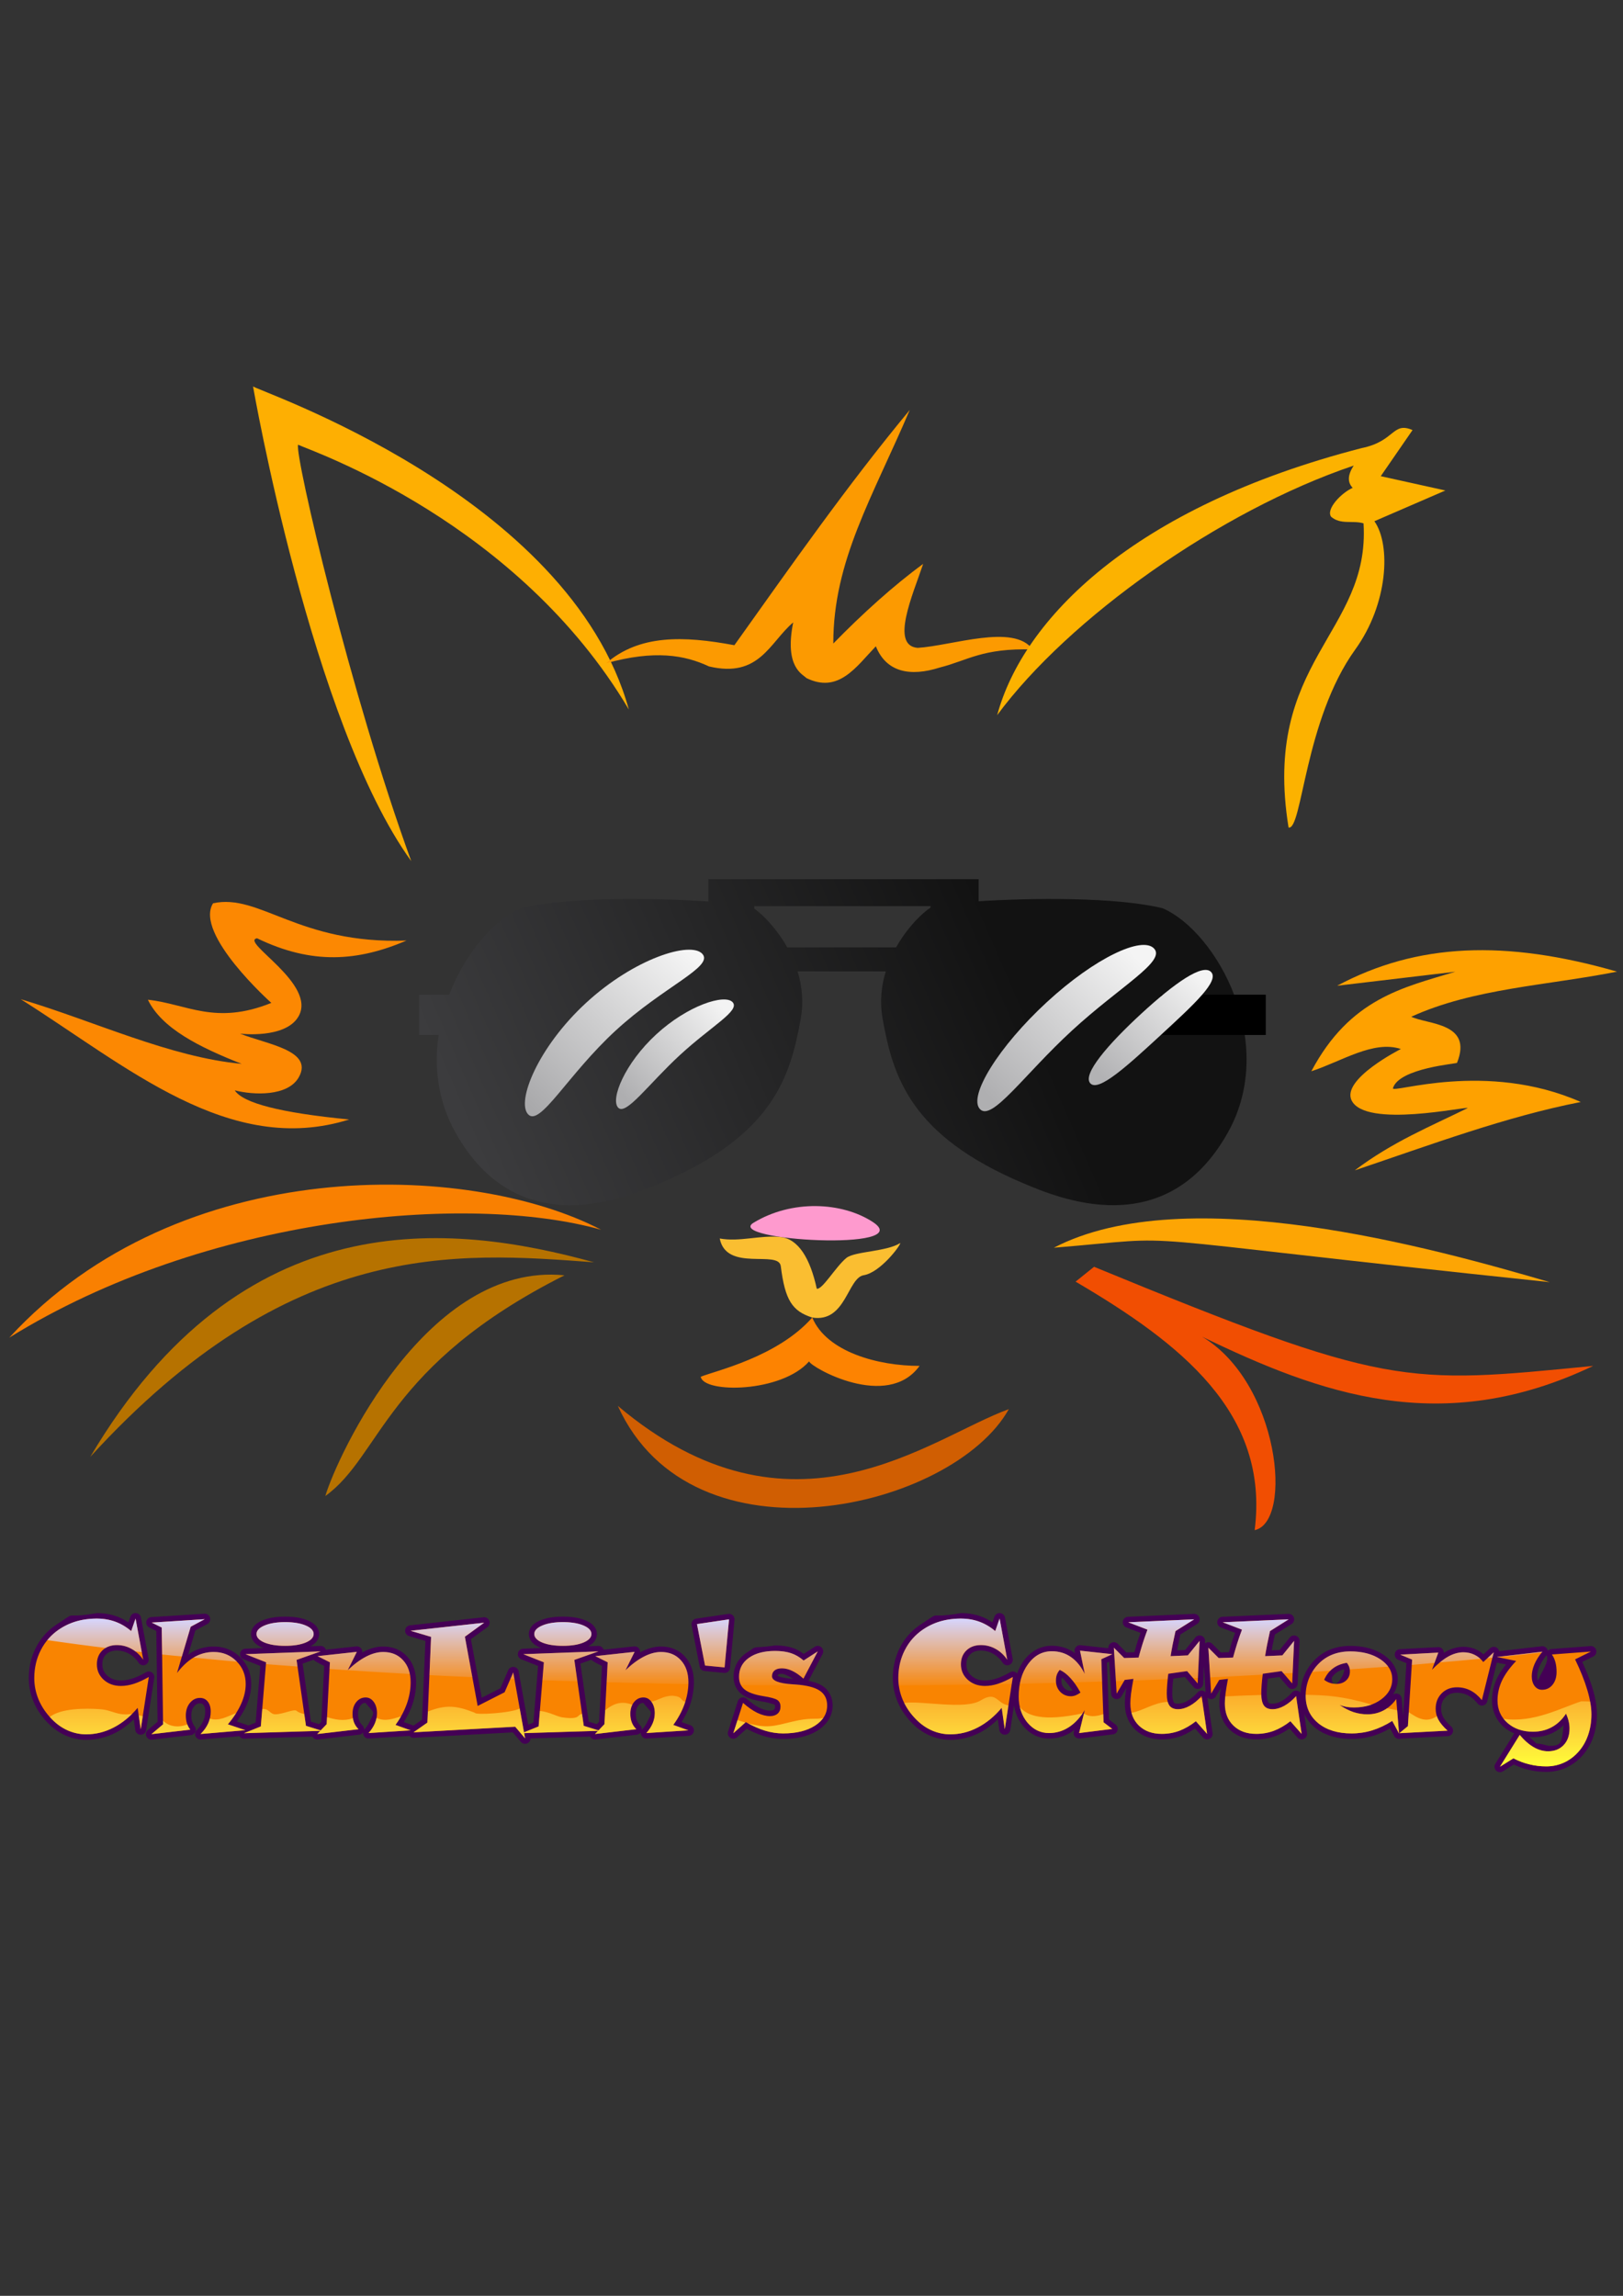<?xml version="1.0" encoding="UTF-8" standalone="no"?>
<!-- Created with Inkscape (http://www.inkscape.org/) -->

<svg
   xmlns:dc="http://purl.org/dc/elements/1.1/"
   xmlns:cc="http://creativecommons.org/ns#"
   xmlns:rdf="http://www.w3.org/1999/02/22-rdf-syntax-ns#"
   xmlns:svg="http://www.w3.org/2000/svg"
   xmlns="http://www.w3.org/2000/svg"
   xmlns:xlink="http://www.w3.org/1999/xlink"
   xmlns:sodipodi="http://sodipodi.sourceforge.net/DTD/sodipodi-0.dtd"
   xmlns:inkscape="http://www.inkscape.org/namespaces/inkscape"
   width="210mm"
   height="297mm"
   viewBox="0 0 210 297"
   version="1.1"
   id="svg8"
   inkscape:version="0.92.1 r15371"
   sodipodi:docname="drawing.svg">
  <rect x="0" y="0" width="210" height="297" fill="#333333" stroke="none"/>
  <defs
     id="defs2">
    <linearGradient
       inkscape:collect="always"
       id="linearGradient5033">
      <stop
         style="stop-color:#d5d5ff;stop-opacity:1;"
         offset="0"
         id="stop5029" />
      <stop
         style="stop-color:#d5d5ff;stop-opacity:0;"
         offset="1"
         id="stop5031" />
    </linearGradient>
    <linearGradient
       inkscape:collect="always"
       id="linearGradient5012">
      <stop
         style="stop-color:#ffff37;stop-opacity:1"
         offset="0"
         id="stop5008" />
      <stop
         style="stop-color:#ffe888;stop-opacity:0.068"
         offset="1"
         id="stop5010" />
    </linearGradient>
    <linearGradient
       inkscape:collect="always"
       id="linearGradient4721">
      <stop
         style="stop-color:#3c3c3e;stop-opacity:1"
         offset="0"
         id="stop4717" />
      <stop
         style="stop-color:#121212;stop-opacity:1"
         offset="1"
         id="stop4719" />
    </linearGradient>
    <linearGradient
       inkscape:collect="always"
       id="linearGradient4703">
      <stop
         style="stop-color:#b2b2b4;stop-opacity:1"
         offset="0"
         id="stop4699" />
      <stop
         style="stop-color:#f3f3f3;stop-opacity:1"
         offset="1"
         id="stop4701" />
    </linearGradient>
    <linearGradient
       inkscape:collect="always"
       id="linearGradient4695">
      <stop
         style="stop-color:#afafb1;stop-opacity:1"
         offset="0"
         id="stop4691" />
      <stop
         style="stop-color:#f4f4f4;stop-opacity:1"
         offset="1"
         id="stop4693" />
    </linearGradient>
    <linearGradient
       inkscape:collect="always"
       id="linearGradient4687">
      <stop
         style="stop-color:#aeaeb0;stop-opacity:1"
         offset="0"
         id="stop4683" />
      <stop
         style="stop-color:#f3f3f3;stop-opacity:1"
         offset="1"
         id="stop4685" />
    </linearGradient>
    <linearGradient
       inkscape:collect="always"
       id="linearGradient4679">
      <stop
         style="stop-color:#a9a9ab;stop-opacity:1"
         offset="0"
         id="stop4675" />
      <stop
         style="stop-color:#f5f5f5;stop-opacity:1"
         offset="1"
         id="stop4677" />
    </linearGradient>
    <inkscape:path-effect
       effect="bend_path"
       id="path-effect4574"
       is_visible="true"
       bendpath="M 377.385,-6.084 339.967,-122.88 432.175,-47.243"
       prop_scale="1.416"
       scale_y_rel="false"
       vertical="false" />
    <linearGradient
       inkscape:collect="always"
       xlink:href="#linearGradient4679"
       id="linearGradient4681"
       x1="409.155"
       y1="57.607"
       x2="448.869"
       y2="18.109"
       gradientUnits="userSpaceOnUse"
       gradientTransform="translate(133.635,-43.832)" />
    <linearGradient
       inkscape:collect="always"
       xlink:href="#linearGradient4687"
       id="linearGradient4689"
       x1="431.951"
       y1="54.268"
       x2="457.333"
       y2="32.346"
       gradientUnits="userSpaceOnUse"
       gradientTransform="translate(133.635,-43.832)" />
    <linearGradient
       inkscape:collect="always"
       xlink:href="#linearGradient4695"
       id="linearGradient4697"
       x1="524.591"
       y1="54.919"
       x2="561.643"
       y2="19.639"
       gradientUnits="userSpaceOnUse"
       gradientTransform="translate(133.635,-43.832)" />
    <linearGradient
       inkscape:collect="always"
       xlink:href="#linearGradient4703"
       id="linearGradient4705"
       x1="552.702"
       y1="49.432"
       x2="578.089"
       y2="25.378"
       gradientUnits="userSpaceOnUse"
       gradientTransform="translate(133.635,-43.832)" />
    <linearGradient
       inkscape:collect="always"
       xlink:href="#linearGradient4721"
       id="linearGradient4723"
       x1="1478.863"
       y1="233.148"
       x2="1971.818"
       y2="20.025"
       gradientUnits="userSpaceOnUse"
       gradientTransform="matrix(0.265,0,0,0.265,133.635,-43.832)" />
    <linearGradient
       inkscape:collect="always"
       xlink:href="#linearGradient5012"
       id="linearGradient5018"
       gradientUnits="userSpaceOnUse"
       x1="3183.009"
       y1="1232.392"
       x2="3183.009"
       y2="1098.106"
       gradientTransform="matrix(0.399,0,0,0.399,-1130.388,-66.123)" />
    <linearGradient
       inkscape:collect="always"
       xlink:href="#linearGradient5033"
       id="linearGradient5035"
       x1="3096.302"
       y1="1047.867"
       x2="3096.302"
       y2="1137.197"
       gradientUnits="userSpaceOnUse"
       gradientTransform="matrix(0.399,0,0,0.399,-1130.388,-66.123)" />
  </defs>
  <sodipodi:namedview
     id="base"
     pagecolor="#ffffff"
     bordercolor="#666666"
     borderopacity="1.0"
     inkscape:pageopacity="0.0"
     inkscape:pageshadow="2"
     inkscape:zoom="0.49497475"
     inkscape:cx="522.86229"
     inkscape:cy="648.44362"
     inkscape:document-units="mm"
     inkscape:current-layer="layer1"
     showgrid="false"
     inkscape:snap-others="false"
     inkscape:snap-nodes="false"
     inkscape:window-width="1920"
     inkscape:window-height="1013"
     inkscape:window-x="-9"
     inkscape:window-y="-9"
     inkscape:window-maximized="1" />
  <g
     inkscape:label="Layer 1"
     inkscape:groupmode="layer"
     id="layer1">
    <g
       id="g5365"
       transform="matrix(0.26,0,0,0.26,73.503,117.866)">
      <g
         inkscape:export-ydpi="25.4"
         inkscape:export-xdpi="25.4"
         transform="matrix(1.973,0,0,1.973,-1088.682,71.127)"
         id="g4745">
        <path
           style="opacity:1;vector-effect:none;fill:#feaf02;fill-opacity:1;stroke:none;stroke-width:1.754;stroke-opacity:1;paint-order:stroke fill markers"
           d="m 472.326,-168.384 c 0.289,0.868 79.83,27.227 94.79,81.496 -27.953,-47.234 -79.417,-64.969 -83.43,-66.775 -0.881,2.644 13.318,63.335 28.545,105.005 -25.148,-34.724 -39.905,-119.726 -39.905,-119.726 z"
           id="rect4485-4"
           inkscape:connector-curvature="0"
           sodipodi:nodetypes="ccccc" />
        <path
           style="opacity:1;fill:#fc9a01;fill-opacity:1;stroke:none;stroke-width:0.265px;stroke-linecap:butt;stroke-linejoin:miter;stroke-opacity:1"
           d="m 561.4,-98.559 c 8.374,-7.193 19.338,-6.974 32.34,-4.544 14.257,-19.987 28.28,-40.074 44.233,-59.334 -9.342,21.96 -19.319,38.027 -19.281,58.91 7.282,-7.469 15.259,-14.682 22.663,-20.084 -2.632,7.83 -8.349,20.635 -1.377,21.176 8.674,-0.528 24.251,-6.197 28.999,0.401 -12.693,-0.374 -16.303,2.754 -23.386,4.544 -7.51,2.402 -13.533,1.215 -16.17,-5.345 -4.972,5.197 -9.399,11.986 -17.506,8.018 -0.883,-0.948 -5.636,-2.637 -3.341,-14.032 -5.955,5.035 -8.5,14.116 -21.248,11.092 -6.096,-2.865 -13.693,-4.198 -25.925,-0.802 z"
           id="path4589"
           inkscape:connector-curvature="0"
           sodipodi:nodetypes="ccccccccccccc" />
        <path
           style="opacity:1;fill:#fcb200;fill-opacity:1;stroke:none;stroke-width:0.265px;stroke-linecap:butt;stroke-linejoin:miter;stroke-opacity:1"
           d="m 660.022,-85.463 c 6.511,-24.158 34.215,-52.485 91.941,-67.352 8.467,-1.718 7.714,-6.754 12.829,-4.544 l -8.018,11.626 16.303,3.608 -17.907,7.751 c 4.218,5.997 3.454,20.871 -4.819,32.338 -12.844,17.802 -13.36,45.675 -16.83,44.903 -6.84,-42.14 20.644,-48.903 18.909,-76.706 -2.708,-0.813 -5.825,0.422 -8.193,-1.681 -1.307,-1.894 2.524,-5.96 5.453,-7.273 -1.33,-1.377 -1.301,-3.227 0.267,-5.613 -33.798,11.4 -71.927,38.534 -89.936,62.942 z"
           id="path4591"
           inkscape:connector-curvature="0"
           sodipodi:nodetypes="ccccccscccccc" />
        <path
           style="opacity:1;fill:#fea100;fill-opacity:1;stroke:none;stroke-width:0.265px;stroke-linecap:butt;stroke-linejoin:miter;stroke-opacity:1"
           d="m 745.776,-17.228 c 20.191,-10.797 42.418,-11.667 70.598,-3.556 -17.454,3.479 -36.243,4.203 -51.906,11.375 4.225,2.007 15.596,1.482 11.548,11.61 0.271,0.226 -14.656,1.29 -16.17,6.414 -0.435,1.472 23.468,-7.073 47.374,3.475 -18.886,3.689 -37.781,10.762 -56.995,17.239 9.488,-7.178 18.976,-11.03 28.464,-15.702 0,-0.546 -25.769,5.197 -29.266,-1.938 -2.635,-5.375 12.428,-12.963 12.428,-12.963 -6.934,-2.285 -14.97,3.138 -22.584,5.613 9.733,-18.364 23.171,-21.118 36.316,-25.1 z"
           id="path4605"
           inkscape:connector-curvature="0"
           sodipodi:nodetypes="ccccscccscccc" />
        <path
           style="opacity:1;fill:#fda504;fill-opacity:1;stroke:none;stroke-width:0.265px;stroke-linecap:butt;stroke-linejoin:miter;stroke-opacity:1"
           d="m 674.321,48.84 c 33.306,-17.322 95.762,0.104 125.082,8.686 C 683.141,45.324 710.946,45.824 674.321,48.84 Z"
           id="path4607"
           inkscape:connector-curvature="0"
           sodipodi:nodetypes="ccc" />
        <path
           style="opacity:1;fill:#f14e02;fill-opacity:1;stroke:none;stroke-width:0.265px;stroke-linecap:butt;stroke-linejoin:miter;stroke-opacity:1"
           d="m 679.8,57.393 c 26.585,15.6 48.943,33.139 45.169,62.675 9.764,-2.121 6.229,-37.126 -13.23,-48.777 29.791,14.395 60.411,25.584 98.622,7.35 -47.649,4.691 -51.868,5.475 -125.904,-24.99 z"
           id="path4621"
           inkscape:connector-curvature="0"
           sodipodi:nodetypes="cccccc" />
        <path
           style="opacity:1;fill:#fc8802;fill-opacity:1;stroke:none;stroke-width:0.265px;stroke-linecap:butt;stroke-linejoin:miter;stroke-opacity:1"
           d="m 462.243,-38.022 c 11.779,-2.595 21.494,10.39 48.793,9.4 -12.271,5.238 -23.799,6.155 -37.701,-0.58 -4.433,0.847 15.301,11.549 10.424,19.778 -3.363,5.674 -14.7,4.276 -14.7,4.276 6.681,2.68 18.593,4.208 14.833,10.958 -2.76,4.956 -11.529,4.549 -16.17,3.341 2.034,3.196 11.461,5.665 28.865,7.35 -30.291,9.49 -56.152,-13.503 -82.854,-30.335 18.587,5.535 37.592,14.623 55.726,16.303 -10.718,-4.217 -20.169,-8.959 -23.653,-16.17 9.868,1.074 16.975,6.508 31.137,0.802 0,0 -19.521,-17.402 -14.7,-25.123 z"
           id="path4623"
           inkscape:connector-curvature="0"
           sodipodi:nodetypes="cccscsccccccc" />
        <path
           sodipodi:nodetypes="ccc"
           inkscape:connector-curvature="0"
           id="path4625"
           d="M 560.12,44.305 C 526.814,26.982 453.775,24.753 410.848,71.512 460.397,40.788 526.519,34.863 560.12,44.305 Z"
           style="opacity:1;fill:#f98001;fill-opacity:1;stroke:none;stroke-width:0.265px;stroke-linecap:butt;stroke-linejoin:miter;stroke-opacity:1" />
        <path
           style="opacity:1;fill:#b67200;fill-opacity:1;stroke:none;stroke-width:0.265px;stroke-linecap:butt;stroke-linejoin:miter;stroke-opacity:1"
           d="M 558.337,52.518 C 522.148,42.53 469.53,36.888 431.262,101.593 481.621,46.462 523.505,49.92 558.337,52.518 Z"
           id="path4627"
           inkscape:connector-curvature="0"
           sodipodi:nodetypes="ccc" />
        <path
           sodipodi:nodetypes="ccc"
           inkscape:connector-curvature="0"
           id="path4629"
           d="M 550.885,55.798 C 516.208,52.33 493.549,101.406 490.56,111.455 504.661,101.345 505.786,78.506 550.885,55.798 Z"
           style="opacity:1;fill:#b67200;fill-opacity:1;stroke:none;stroke-width:0.265px;stroke-linecap:butt;stroke-linejoin:miter;stroke-opacity:1" />
        <path
           style="opacity:1;fill:#fabe31;fill-opacity:1;stroke:none;stroke-width:0.265px;stroke-linecap:butt;stroke-linejoin:miter;stroke-opacity:1"
           d="m 590.041,46.509 c 1.683,8.561 14.878,2.777 15.403,6.993 1.063,8.544 2.878,11.338 7.938,12.946 8.484,1.355 8.89,-10.013 12.993,-10.678 4.103,-0.665 9.213,-7.381 9.213,-8.126 -3.41,2.218 -11.541,2.083 -13.607,3.78 -2.687,2.207 -6.086,8.093 -7.465,7.749 -1.647,-7.633 -4.655,-12.588 -9.166,-13.04 -5.136,-0.515 -10.293,1.303 -15.308,0.378 z"
           id="path4631"
           inkscape:connector-curvature="0"
           sodipodi:nodetypes="csczcscsc" />
        <path
           style="opacity:1;fill:#fd8301;fill-opacity:1;stroke:none;stroke-width:0.265px;stroke-linecap:butt;stroke-linejoin:miter;stroke-opacity:1"
           d="m 585.253,81.38 c 3.543,-1.47 19.319,-4.929 28.128,-14.933 3.61,8.656 16.558,12.201 27.064,12.193 -8.127,11.27 -27.363,0.39 -27.863,-1.136 -6.933,7.94 -26.623,8.093 -27.328,3.875 z"
           id="path4633"
           inkscape:connector-curvature="0"
           sodipodi:nodetypes="ccccc" />
        <path
           style="opacity:1;fill:#d05e02;fill-opacity:1;stroke:none;stroke-width:0.265px;stroke-linecap:butt;stroke-linejoin:miter;stroke-opacity:1"
           d="m 564.341,88.729 c 18.846,41.515 84.489,26.046 98.623,0.821 -19.967,7.2 -54.578,36.313 -98.623,-0.821 z"
           id="path4635"
           inkscape:connector-curvature="0"
           sodipodi:nodetypes="ccc" />
        <path
           style="opacity:1;vector-effect:none;fill:url(#linearGradient4723);fill-opacity:1;stroke:none;stroke-width:3.381;stroke-opacity:1;paint-order:stroke fill markers"
           d="m 587.191,-44.103 v 5.63 c -13.291,-0.901 -35.259,-1.237 -47.387,1.713 -6.776,2.971 -13.989,11.344 -17.99,21.79 h -7.588 v 10.156 h 4.911 c -1.181,8.054 -0.203,16.63 4.224,24.56 15.707,28.133 42.799,16.564 51.594,12.851 28.49,-12.025 32.923,-26.844 35.53,-41.577 0.752,-4.252 0.298,-8.266 -0.81,-11.871 h 22.251 c -1.108,3.605 -1.562,7.619 -0.81,11.871 2.607,14.734 7.04,29.552 35.53,41.577 8.795,3.712 35.887,15.281 51.594,-12.851 12.633,-22.627 -2.793,-50.523 -16.442,-56.507 -11.849,-2.882 -33.087,-2.627 -46.453,-1.773 v -5.569 z m 11.567,6.804 h 44.452 v 0.371 c -2.178,1.421 -5.874,5.022 -8.68,10.03 H 607.072 c -2.654,-4.737 -6.104,-8.214 -8.314,-9.78 z"
           id="rect4637"
           inkscape:connector-curvature="0" />
        <rect
           y="-14.97"
           x="701.315"
           height="10.156"
           width="26.46"
           id="rect4650"
           style="opacity:1;vector-effect:none;fill:#000000;fill-opacity:1;stroke:none;stroke-width:3;stroke-opacity:1;paint-order:stroke fill markers" />
        <path
           style="opacity:1;fill:#fe9ace;fill-opacity:1;stroke:none;stroke-width:0.265px;stroke-linecap:butt;stroke-linejoin:miter;stroke-opacity:1"
           d="m 598.545,42.556 c -7.362,4.488 41.613,7.282 30.082,-0.221 -7.785,-5.066 -20.436,-5.659 -30.082,0.221 z"
           id="path4664"
           inkscape:connector-curvature="0"
           sodipodi:nodetypes="sss" />
        <path
           style="opacity:1;vector-effect:none;fill:url(#linearGradient4681);fill-opacity:1;stroke:none;stroke-width:1.55;stroke-opacity:1;paint-order:stroke fill markers"
           d="m 563.776,-5.909 c -12.136,11.174 -19.08,24.35 -22.075,21.098 -2.994,-3.252 2.507,-16.941 14.644,-28.115 12.136,-11.174 26.312,-15.602 29.307,-12.35 2.994,3.252 -9.739,8.193 -21.875,19.367 z"
           id="path4666"
           inkscape:connector-curvature="0"
           sodipodi:nodetypes="scscs" />
        <path
           sodipodi:nodetypes="scscs"
           inkscape:connector-curvature="0"
           id="path4669"
           d="M 580.049,0.208 C 572.075,7.55 566.379,15.639 564.412,13.503 c -1.967,-2.137 1.647,-11.13 9.621,-18.472 7.974,-7.341 17.287,-10.251 19.255,-8.114 1.967,2.137 -5.265,5.95 -13.238,13.291 z"
           style="opacity:1;vector-effect:none;fill:url(#linearGradient4689);fill-opacity:1;stroke:none;stroke-width:1.018;stroke-opacity:1;paint-order:stroke fill markers" />
        <path
           sodipodi:nodetypes="scscs"
           inkscape:connector-curvature="0"
           id="path4671"
           d="M 678.87,-5.909 C 666.734,5.265 658.656,17.119 655.661,13.866 c -2.994,-3.252 4.775,-15.807 16.911,-26.981 12.136,-11.174 24.044,-16.736 27.039,-13.484 2.994,3.252 -8.605,9.516 -20.741,20.69 z"
           style="opacity:1;vector-effect:none;fill:url(#linearGradient4697);fill-opacity:1;stroke:none;stroke-width:1.55;stroke-opacity:1;paint-order:stroke fill markers" />
        <path
           style="opacity:1;vector-effect:none;fill:url(#linearGradient4705);fill-opacity:1;stroke:none;stroke-width:1.075;stroke-opacity:1;paint-order:stroke fill markers"
           d="m 701.315,-4.814 c -8.417,7.75 -15.72,14.458 -17.797,12.203 -2.077,-2.256 4.445,-9.829 12.862,-17.578 8.417,-7.75 15.542,-12.741 17.618,-10.485 2.077,2.256 -4.267,8.111 -12.684,15.861 z"
           id="path4673"
           inkscape:connector-curvature="0"
           sodipodi:nodetypes="scscs" />
      </g>
      <path
         transform="translate(0.001,0.002)"
         d="m -234.492,349.291 c -18.152,3.155 -8.461,-1.867 -20.164,5.74 -4.357,2.914 -7.781,6.752 -10.156,11.391 -2.377,4.618 -3.561,9.749 -3.561,15.252 0,4.063 0.831,8.064 2.461,11.922 a 2.729,2.729 0 0 0 0.01,0.021 c 1.657,3.831 4.032,7.301 7.068,10.367 2.594,2.675 5.551,4.768 8.826,6.211 a 2.729,2.729 0 0 0 0.018,0.008 c 3.268,1.412 6.69,2.133 10.182,2.133 5.172,0 10.176,-1.243 14.877,-3.674 3.162,-1.626 6.047,-3.912 8.805,-6.49 l 0.762,5.279 a 2.729,2.729 0 0 0 5.398,0.025 l 4.008,-25.986 a 2.729,2.729 0 0 0 -4.051,-2.785 c -2.492,1.424 -4.777,2.465 -6.828,3.143 -2.035,0.647 -3.933,0.955 -5.711,0.955 -2.871,0 -4.938,-0.778 -6.701,-2.363 -1.775,-1.621 -2.514,-3.289 -2.514,-5.654 0,-2.294 0.61,-3.729 1.893,-4.959 a 2.729,2.729 0 0 0 0.014,-0.012 c 1.286,-1.251 2.867,-1.887 5.324,-1.887 2.158,0 4.08,0.498 5.938,1.529 a 2.729,2.729 0 0 0 0.021,0.012 c 1.836,1 3.457,2.481 4.898,4.578 A 2.729,2.729 0 0 0 -208.744,372 l -3.818,-20.48 a 2.729,2.729 0 0 0 -5.26,-0.4 l -0.975,2.789 c -1.801,-1.174 -3.658,-2.203 -5.629,-2.918 -3.138,-1.139 -6.512,-1.699 -10.066,-1.699 z m 429.994,0 c -18.152,3.155 -8.461,-1.867 -20.164,5.74 -4.357,2.914 -7.783,6.751 -10.158,11.391 -2.377,4.618 -3.559,9.749 -3.559,15.252 0,4.063 0.831,8.064 2.461,11.922 a 2.729,2.729 0 0 0 0.01,0.021 c 1.657,3.83 4.03,7.3 7.066,10.367 2.595,2.675 5.554,4.768 8.828,6.211 a 2.729,2.729 0 0 0 0.018,0.008 c 3.267,1.412 6.688,2.133 10.18,2.133 5.172,0 10.176,-1.243 14.877,-3.674 3.163,-1.626 6.048,-3.913 8.807,-6.492 l 0.762,5.281 a 2.729,2.729 0 0 0 5.398,0.025 l 1.887,-12.24 c 0.653,3.864 2.166,7.349 4.586,10.27 a 2.729,2.729 0 0 0 0.014,0.018 c 3.34,3.968 7.847,6.176 12.834,6.176 4.035,0 7.87,-1.129 11.273,-3.311 l 0.004,-0.004 c 0.467,-0.297 0.852,-0.756 1.301,-1.09 l -0.252,1.023 a 2.729,2.729 0 0 0 2.988,3.359 l 16.475,-2.061 a 2.729,2.729 0 0 0 1.32,-4.875 l -3.283,-2.512 -1.012,-28.266 1.146,-0.523 0.975,16.074 a 2.729,2.729 0 0 0 5.076,1.217 l 2.508,-4.266 c -0.121,0.784 -0.325,1.862 -0.412,2.527 a 2.729,2.729 0 0 0 -0.004,0.035 c -0.234,1.973 -0.357,3.704 -0.357,5.227 0,5.157 1.711,9.697 5.104,12.971 3.391,3.272 8.007,4.883 13.275,4.883 3.351,0 6.594,-0.567 9.67,-1.703 a 2.729,2.729 0 0 0 0.019,-0.008 c 2.323,-0.879 4.585,-2.189 6.816,-3.709 l 3.994,4.502 a 2.729,2.729 0 0 0 4.742,-2.203 l -2.57,-17.676 a 2.729,2.729 0 0 0 4.242,-0.58 l 2.508,-4.264 c -0.121,0.783 -0.325,1.86 -0.412,2.525 a 2.729,2.729 0 0 0 -0.004,0.035 c -0.234,1.975 -0.355,3.706 -0.355,5.227 0,5.156 1.709,9.697 5.102,12.971 3.391,3.272 8.009,4.883 13.277,4.883 3.351,0 6.594,-0.567 9.67,-1.703 a 2.729,2.729 0 0 0 0.019,-0.008 c 2.323,-0.879 4.586,-2.189 6.816,-3.709 l 3.994,4.502 a 2.729,2.729 0 0 0 4.742,-2.203 l -1.385,-9.523 c 1.208,2.524 2.92,4.785 5.176,6.66 a 2.729,2.729 0 0 0 0.014,0.012 c 4.741,3.889 10.991,5.748 18.355,5.748 3.807,0 7.52,-0.552 11.102,-1.656 2.713,-0.836 5.395,-2.1 8.062,-3.576 l 2.064,3.805 a 2.729,2.729 0 0 0 3.277,1.281 l 23.416,-1.242 a 2.729,2.729 0 0 0 1.686,-4.748 c -1.942,-1.757 -3.248,-3.357 -3.961,-4.666 -0.717,-1.341 -1.057,-2.695 -1.057,-4.207 0,-2.516 0.693,-4.223 2.17,-5.719 1.502,-1.52 3.196,-2.223 5.697,-2.223 2.028,0 3.801,0.424 5.459,1.273 1.655,0.847 3.263,2.175 4.818,4.086 a 2.729,2.729 0 0 0 4.766,-1.064 l 4.811,-19.334 4.59,0.951 c -1.83,2.299 -3.431,4.594 -4.52,6.898 a 2.729,2.729 0 0 0 -0.004,0.01 c -1.635,3.492 -2.467,7.207 -2.467,11.041 0,5.161 2.047,9.783 5.861,13.164 a 2.729,2.729 0 0 0 0.008,0.006 c 1.537,1.352 3.302,2.357 5.176,3.166 l -9.398,15.137 a 2.729,2.729 0 0 0 3.762,3.754 l 5.438,-3.391 c 2.32,1.087 4.685,1.986 7.113,2.566 2.936,0.726 5.953,1.088 9.033,1.088 3.403,0 6.674,-0.678 9.719,-2.031 3.038,-1.35 5.742,-3.322 8.047,-5.846 l 0.004,-0.004 c 2.431,-2.628 4.286,-5.764 5.545,-9.32 v -0.004 C 511.383,407.541 512,403.714 512,399.646 c 0,-3.87 -0.744,-8.155 -2.17,-12.902 l -0.002,-0.006 c -1.19,-4.03 -2.973,-8.454 -5.129,-13.141 l 5.521,-2.732 a 2.729,2.729 0 0 0 -1.416,-5.166 l -19.395,1.459 a 2.729,2.729 0 0 0 -1.855,0.936 2.729,2.729 0 0 0 -3.01,-2.311 l -21.205,2.457 a 2.729,2.729 0 0 0 -4.523,-1.447 l -3.25,3.016 c -0.976,-0.859 -2.029,-1.618 -3.203,-2.189 -2.08,-1.037 -4.384,-1.555 -6.781,-1.555 -3.015,0 -6.025,0.873 -8.924,2.477 a 2.729,2.729 0 0 0 -0.01,0.004 c -0.284,0.159 -0.568,0.415 -0.852,0.588 a 2.729,2.729 0 0 0 -2.867,-2.914 l -18.945,1.012 a 2.729,2.729 0 0 0 -0.906,5.242 l 4.121,1.721 -1.65,26.064 -0.684,-8.434 A 2.729,2.729 0 0 0 410.5,389.871 c 1.495,-2.318 2.389,-4.911 2.389,-7.711 0,-4.873 -2.662,-9.186 -7.135,-12.158 -4.481,-2.978 -10.065,-4.387 -16.523,-4.387 -3.464,0 -6.721,0.563 -9.709,1.719 a 2.729,2.729 0 0 0 -0.008,0.004 c -2.963,1.157 -5.61,2.889 -7.863,5.143 -2.327,2.327 -4.146,5.083 -5.424,8.193 a 2.729,2.729 0 0 0 -0.006,0.012 c -1.07,2.639 -1.591,5.413 -1.748,8.242 a 2.729,2.729 0 0 0 -4.188,-0.172 c -1.736,1.919 -3.473,3.326 -5.182,4.275 -1.705,0.947 -3.191,1.34 -4.551,1.34 -1.408,0 -1.741,-0.26 -2.049,-0.691 -0.307,-0.43 -0.803,-1.92 -0.803,-4.404 0,-1.13 0.059,-2.503 0.18,-4.1 0.074,-0.979 0.216,-2.175 0.338,-3.305 l 5.766,-0.809 4.309,5.012 a 2.729,2.729 0 0 0 4.795,-1.658 l 0.938,-21.154 a 2.729,2.729 0 0 0 -4.844,-1.842 l -5.068,6.236 -3.953,0.172 c 0.151,-0.845 0.274,-1.654 0.443,-2.523 l 0.002,-0.01 c 0.001,-0.007 0.002,-0.014 0.004,-0.021 0.348,-1.678 0.738,-3.494 1.137,-5.342 l 8.309,-5.227 a 2.729,2.729 0 0 0 -1.574,-5.037 l -32.799,1.459 a 2.729,2.729 0 0 0 -0.855,5.275 l 7.111,2.723 c -0.508,1.422 -1.029,2.822 -1.506,4.301 a 2.729,2.729 0 0 0 -0.006,0.018 c -0.538,1.706 -1.046,3.508 -1.557,5.307 l -3.994,0.125 -4.295,-4.295 a 2.729,2.729 0 0 0 -3.633,-0.197 l 0.049,-1.121 a 2.729,2.729 0 0 0 -4.844,-1.842 l -5.066,6.236 -3.955,0.172 c 0.151,-0.845 0.274,-1.654 0.443,-2.523 l 0.002,-0.01 c 0.001,-0.007 0.002,-0.014 0.004,-0.021 0.348,-1.678 0.736,-3.494 1.135,-5.342 l 8.312,-5.227 a 2.729,2.729 0 0 0 -1.574,-5.037 l -32.801,1.459 a 2.729,2.729 0 0 0 -0.855,5.275 l 7.111,2.723 c -0.508,1.422 -1.029,2.822 -1.506,4.301 a 2.729,2.729 0 0 0 -0.006,0.018 c -0.538,1.707 -1.045,3.509 -1.555,5.307 l -3.996,0.125 -4.293,-4.295 a 2.729,2.729 0 0 0 -4.654,2.096 l 0.006,0.094 -13.834,-1.512 a 2.729,2.729 0 0 0 -2.971,3.258 l 0.17,0.832 c -0.186,-0.137 -0.328,-0.347 -0.518,-0.477 -3.181,-2.214 -6.95,-3.33 -11.02,-3.33 -5.554,0 -10.477,2.7 -13.988,7.471 -1.409,1.906 -2.447,4.068 -3.279,6.361 a 2.729,2.729 0 0 0 -3.482,-0.668 c -2.493,1.424 -4.776,2.466 -6.826,3.143 -2.035,0.647 -3.933,0.955 -5.711,0.955 -2.871,0 -4.938,-0.778 -6.701,-2.363 -1.775,-1.621 -2.514,-3.289 -2.514,-5.654 0,-2.294 0.61,-3.729 1.893,-4.959 a 2.729,2.729 0 0 0 0.014,-0.012 c 1.286,-1.251 2.867,-1.887 5.324,-1.887 2.158,0 4.08,0.498 5.938,1.529 a 2.729,2.729 0 0 0 0.021,0.012 c 1.836,1 3.457,2.481 4.898,4.578 A 2.729,2.729 0 0 0 221.248,372 l -3.82,-20.48 a 2.729,2.729 0 0 0 -5.258,-0.4 l -0.975,2.789 c -1.8,-1.173 -3.656,-2.203 -5.627,-2.918 -3.138,-1.139 -6.512,-1.699 -10.066,-1.699 z m -376.211,0.301 a 2.729,2.729 0 0 0 -0.303,0.004 l -26.359,1.686 a 2.729,2.729 0 0 0 -1.039,5.168 l 3.488,1.73 0.633,45.195 -4.818,4.072 a 2.729,2.729 0 0 0 2.076,4.795 l 19.32,-2.246 a 2.729,2.729 0 0 0 1.869,-4.348 c -0.566,-0.755 -0.974,-1.551 -1.256,-2.424 -0.267,-0.927 -0.408,-1.909 -0.408,-2.979 0,-2.001 0.486,-3.379 1.414,-4.533 0.96,-1.165 1.7,-1.5 2.896,-1.5 0.973,0 1.256,0.158 1.736,0.777 a 2.729,2.729 0 0 0 0.021,0.027 c 0.506,0.636 0.867,1.6 0.867,3.244 0,1.665 -0.335,3.23 -1.031,4.789 -0.695,1.533 -1.74,3.016 -3.209,4.463 a 2.729,2.729 0 0 0 2.146,4.662 l 19.131,-1.637 a 2.729,2.729 0 0 0 2.363,1.232 l 33.934,-1.049 a 2.729,2.729 0 0 0 2.73,1.445 l 20.557,-2.396 a 2.729,2.729 0 0 0 1.969,-1.225 2.729,2.729 0 0 0 2.869,3.146 l 20.164,-1.301 a 2.729,2.729 0 0 0 2.199,0.928 l 49.236,-2.697 4.027,4.736 a 2.729,2.729 0 0 0 4.805,-1.717 l 29.682,-0.92 a 2.729,2.729 0 0 0 2.73,1.445 l 20.557,-2.396 a 2.729,2.729 0 0 0 1.973,-1.229 2.729,2.729 0 0 0 2.867,3.15 l 20.93,-1.35 a 2.729,2.729 0 0 0 0.744,-5.291 l -4.326,-1.549 c 1.642,-2.643 3.077,-5.332 4.066,-8.107 a 2.729,2.729 0 0 0 0.002,-0.006 c 1.369,-3.864 2.066,-7.778 2.066,-11.695 0,-5.06 -1.449,-9.487 -4.453,-12.768 -2.978,-3.304 -7.2,-5.012 -11.941,-5.012 -3.189,0 -6.441,0.91 -9.707,2.584 -0.233,0.119 -0.465,0.311 -0.697,0.438 a 2.729,2.729 0 0 0 -2.998,-3.082 l -15.121,1.652 A 2.729,2.729 0 0 0 15,365.617 l -5.027,0.188 c 1.004,-0.535 1.927,-1.131 2.662,-1.922 1.027,-1.105 1.713,-2.636 1.713,-4.188 0,-1.551 -0.686,-3.083 -1.713,-4.188 -1.027,-1.105 -2.334,-1.891 -3.873,-2.551 -3.108,-1.332 -6.873,-1.906 -11.334,-1.906 -4.438,0 -8.202,0.577 -11.324,1.902 -1.55,0.658 -2.865,1.44 -3.9,2.543 -1.036,1.103 -1.732,2.641 -1.732,4.199 0,1.551 0.686,3.083 1.713,4.188 1.027,1.105 2.334,1.891 3.873,2.551 a 2.729,2.729 0 0 0 0.027,0.012 c 0.238,0.099 0.544,0.125 0.789,0.215 l -9.24,0.344 a 2.729,2.729 0 0 0 -0.902,5.264 l 8.34,3.299 -2.318,28.209 -2.598,1.049 -4.752,-26.514 a 2.729,2.729 0 0 0 -5.188,-0.609 l -3.914,8.986 -9.275,4.715 -5.389,-29.164 8.193,-5.953 a 2.729,2.729 0 0 0 -1.9,-4.92 l -36.582,4.008 a 2.729,2.729 0 0 0 -0.482,5.328 l 8.145,2.424 -1.684,39.178 -4.266,2.99 a 2.729,2.729 0 0 0 -0.496,-0.24 l -4.328,-1.549 c 1.643,-2.643 3.078,-5.331 4.068,-8.107 a 2.729,2.729 0 0 0 0.002,-0.006 c 1.369,-3.864 2.066,-7.778 2.066,-11.695 0,-5.06 -1.449,-9.487 -4.453,-12.768 -2.979,-3.304 -7.202,-5.012 -11.943,-5.012 -3.189,0 -6.439,0.91 -9.705,2.584 -0.233,0.119 -0.465,0.311 -0.697,0.438 a 2.729,2.729 0 0 0 -2.998,-3.082 l -15.121,1.652 a 2.729,2.729 0 0 0 -2.693,-1.891 l -5.027,0.188 c 1.004,-0.535 1.927,-1.131 2.662,-1.922 1.027,-1.105 1.713,-2.636 1.713,-4.188 0,-1.551 -0.686,-3.083 -1.713,-4.188 -1.027,-1.105 -2.334,-1.891 -3.873,-2.551 -3.108,-1.332 -6.873,-1.906 -11.334,-1.906 -4.438,0 -8.203,0.577 -11.326,1.902 -1.55,0.658 -2.865,1.441 -3.9,2.545 -1.035,1.103 -1.73,2.64 -1.73,4.197 0,1.551 0.686,3.083 1.713,4.188 1.027,1.105 2.334,1.891 3.873,2.551 a 2.729,2.729 0 0 0 0.027,0.012 c 0.238,0.099 0.544,0.125 0.789,0.215 l -9.242,0.344 a 2.729,2.729 0 0 0 -0.902,5.264 l 8.342,3.299 -2.318,28.209 -3.637,1.467 a 2.729,2.729 0 0 0 -0.592,-0.283 l -5.154,-1.725 c 1.889,-2.586 3.543,-5.168 4.682,-7.752 l 0.002,-0.004 c 1.628,-3.637 2.484,-7.285 2.484,-10.885 0,-5.154 -1.858,-9.789 -5.404,-13.311 l -0.004,-0.004 c -3.522,-3.52 -8.142,-5.363 -13.271,-5.363 -3.899,0 -7.64,0.996 -11.049,2.939 a 2.729,2.729 0 0 0 -0.008,0.006 c -0.581,0.334 -1.108,0.851 -1.672,1.24 l 3.604,-12.174 5.961,-3.205 a 2.729,2.729 0 0 0 -1.164,-5.131 z M 80,349.668 a 2.729,2.729 0 0 0 -0.297,0.027 l -15.949,2.357 a 2.729,2.729 0 0 0 -2.281,3.219 l 4.006,20.631 a 2.729,2.729 0 0 0 2.418,2.197 l 9.734,0.938 a 2.729,2.729 0 0 0 2.979,-2.467 l 2.209,-23.926 A 2.729,2.729 0 0 0 80,349.668 Z m 23.018,15.723 c -12.762,1.836 -7.674,-0.655 -14.701,3.998 -3.815,2.75 -5.963,6.925 -5.963,11.611 0,3.32 1.312,6.408 3.781,8.41 a 2.729,2.729 0 0 0 0.014,0.012 c 2.496,1.997 5.947,3.118 10.436,3.857 a 2.729,2.729 0 0 0 0.018,0.002 c 3.663,0.578 6.053,1.528 6.012,1.498 a 2.729,2.729 0 0 0 0.037,0.027 c 0.249,0.174 0.334,0.168 0.334,1.059 0,0.84 -0.146,1.065 -0.506,1.391 -0.373,0.319 -0.891,0.561 -2.008,0.561 -1.4,0 -3.115,-0.408 -5.137,-1.373 -1.989,-0.986 -4.154,-2.486 -6.455,-4.529 a 2.729,2.729 0 0 0 -4.412,1.209 l -4.83,15.09 a 2.729,2.729 0 0 0 4.408,2.875 l 4.826,-4.273 c 2.831,1.497 5.605,2.744 8.293,3.566 a 2.729,2.729 0 0 0 0.008,0.002 c 3.281,0.995 6.562,1.502 9.814,1.502 6.921,0 12.758,-1.35 17.346,-4.285 a 2.729,2.729 0 0 0 0.004,-0.002 c 4.593,-2.948 7.32,-7.339 7.32,-12.332 0,-3.983 -1.774,-7.581 -4.967,-9.689 -1.87,-1.245 -4.306,-2.013 -7.051,-2.582 l 7.025,-13.383 a 2.729,2.729 0 0 0 -3.893,-3.562 l -5.486,3.531 c -1.704,-1.228 -3.491,-2.273 -5.422,-2.924 -2.585,-0.871 -5.53,-1.266 -8.846,-1.266 z m 383.904,4.9 c 2.491,4.291 -8.89,15.628 -2.213,14.42 -0.729,0 -0.994,-0.117 -1.531,-0.799 -0.536,-0.729 -0.869,-1.69 -0.869,-3.211 0,-1.432 0.347,-3.064 1.129,-4.914 0.799,-1.833 1.954,-3.666 3.484,-5.496 z m -613.643,2.213 c 1.545,1.33 7.112,3.952 5.371,2.912 l -1.465,27.982 -1.092,1.143 -4.076,-1.262 -4.119,-28.875 z m 138.238,0 c 1.545,1.33 7.112,3.952 5.371,2.912 l -1.463,27.982 -1.092,1.143 -4.076,-1.262 -4.121,-28.875 z m 304.939,2.939 0.805,13.268 a 2.729,2.729 0 0 0 -4.004,0.045 c -1.736,1.919 -3.473,3.326 -5.182,4.275 -1.704,0.947 -3.193,1.34 -4.553,1.34 -1.408,0 -1.737,-0.258 -2.047,-0.691 -0.307,-0.431 -0.803,-1.92 -0.803,-4.404 0,-1.13 0.059,-2.503 0.18,-4.1 0.074,-0.981 0.217,-2.176 0.338,-3.305 l 5.766,-0.809 4.309,5.012 a 2.729,2.729 0 0 0 4.795,-1.658 z m 69.719,1.756 c 0.781,2.288 -5.823,12.746 -6.137,4.219 0.672,-0.961 1.411,-1.807 2.287,-2.461 a 2.729,2.729 0 0 0 0.004,-0.004 c 1.075,-0.806 2.391,-1.345 3.846,-1.754 z m -279.789,2.299 c 2.293,0.021 7.889,4.083 6.207,2.543 -0.256,-0.018 -0.435,-0.03 -0.764,-0.055 a 2.729,2.729 0 0 0 -0.019,-0.002 c -3.234,-0.215 -5.579,-0.677 -6.789,-1.154 -0.466,-0.184 -0.597,-0.303 -0.715,-0.393 0.028,-0.174 0.027,-0.371 0.178,-0.494 0.264,-0.207 0.78,-0.445 1.902,-0.445 z m 139.354,1.871 c 2.226,1.717 6.885,8.744 5.406,6.379 -0.317,0.081 -0.649,0.184 -0.904,0.184 -1.448,0 -2.371,-0.39 -3.35,-1.377 -0.953,-1.01 -1.373,-2.046 -1.373,-3.645 0,-0.662 0.113,-1.101 0.221,-1.541 z m -346.486,12.619 c 4.018,5.09 4.87,3.746 2.09,9.092 -0.565,1.33 -1.438,2.692 -2.67,4.078 a 2.729,2.729 0 0 0 -0.244,0.322 2.729,2.729 0 0 0 -0.816,-2.398 c -0.721,-0.685 -1.225,-1.437 -1.582,-2.344 -0.362,-0.945 -0.564,-2.043 -0.564,-3.354 0,-1.871 0.438,-3.104 1.23,-4.092 0.829,-1.027 1.435,-1.305 2.557,-1.305 z m 138.238,0 c 4.017,5.094 4.88,3.736 2.09,9.092 -0.566,1.331 -1.436,2.693 -2.668,4.078 a 2.729,2.729 0 0 0 -0.248,0.33 2.729,2.729 0 0 0 -0.814,-2.406 c -0.719,-0.683 -1.222,-1.435 -1.58,-2.344 -0.363,-0.947 -0.566,-2.045 -0.566,-3.354 0,-1.869 0.439,-3.103 1.232,-4.092 0.829,-1.029 1.433,-1.305 2.555,-1.305 z m 457.947,11.027 c -0.896,8.892 -1.019,10.536 -7.734,10.287 -8.693,-2.53 -3.242,0.969 -9.371,-4.418 0.618,0.042 1.211,0.141 1.846,0.141 3.89,0 7.515,-0.867 10.709,-2.621 1.663,-0.906 3.174,-2.055 4.551,-3.389 z"
         inkscape:href="#text4999"
         id="path5252"
         style="font-style:normal;font-variant:normal;font-weight:normal;font-stretch:normal;font-size:76.683px;line-height:1.25;font-family:'Snap ITC';-inkscape-font-specification:'Snap ITC';letter-spacing:0px;word-spacing:0px;fill:#440055;fill-opacity:1;stroke:none;stroke-width:0.399"
         xlink:href="#text4999"
         inkscape:original="M -234.49219 352.01953 C -238.0867 352.01953 -241.43206 352.4564 -244.52734 353.33008 C -247.59765 354.20374 -250.46775 355.52655 -253.13867 357.29883 C -257.13258 359.96976 -260.21503 363.4264 -262.38672 367.66992 C -264.55841 371.88848 -265.64453 376.55665 -265.64453 381.67383 C -265.64453 385.3682 -264.89615 388.98861 -263.39844 392.5332 C -261.87576 396.05283 -259.70351 399.23441 -256.88281 402.08008 C -254.51143 404.52633 -251.85371 406.39925 -248.9082 407.69727 C -245.9627 408.97033 -242.92884 409.60742 -239.80859 409.60742 C -235.06583 409.60742 -230.52306 408.48292 -226.17969 406.23633 C -221.81136 403.98976 -217.8187 400.71923 -214.19922 396.42578 L -212.66406 407.06055 L -208.65625 381.07422 C -211.27725 382.57193 -213.72456 383.69645 -215.99609 384.44531 C -218.26763 385.1692 -220.45203 385.53125 -222.54883 385.53125 C -225.96861 385.53125 -228.81441 384.50782 -231.08594 382.46094 C -233.35747 380.38911 -234.49219 377.83052 -234.49219 374.78516 C -234.49219 371.91454 -233.58199 369.60475 -231.75977 367.85742 C -229.93755 366.08512 -227.52863 365.19922 -224.5332 365.19922 C -221.93717 365.19922 -219.5161 365.82418 -217.26953 367.07227 C -215.02296 368.29541 -213.07521 370.10365 -211.42773 372.5 L -215.24609 352.01953 L -217.41797 358.23438 C -219.8892 356.13758 -222.53673 354.57813 -225.35742 353.55469 C -228.17812 352.53126 -231.22218 352.01953 -234.49219 352.01953 z M 195.50195 352.01953 C 191.90744 352.01953 188.56207 352.4564 185.4668 353.33008 C 182.39648 354.20374 179.52639 355.52655 176.85547 357.29883 C 172.86156 359.96976 169.77715 363.4264 167.60547 367.66992 C 165.43378 371.88848 164.34961 376.55665 164.34961 381.67383 C 164.34961 385.3682 165.09799 388.98861 166.5957 392.5332 C 168.11838 396.05283 170.28868 399.23441 173.10938 402.08008 C 175.48076 404.52633 178.14043 406.39925 181.08594 407.69727 C 184.03144 408.97033 187.06335 409.60742 190.18359 409.60742 C 194.92635 409.60742 199.46913 408.48292 203.8125 406.23633 C 208.18083 403.98976 212.17544 400.71923 215.79492 396.42578 L 217.33008 407.06055 L 221.33594 381.07422 C 218.71494 382.57193 216.26958 383.69645 213.99805 384.44531 C 211.72651 385.1692 209.54211 385.53125 207.44531 385.53125 C 204.02553 385.53125 201.17973 384.50782 198.9082 382.46094 C 196.63667 380.38911 195.50195 377.83052 195.50195 374.78516 C 195.50195 371.91454 196.41215 369.60475 198.23438 367.85742 C 200.0566 366.08512 202.46551 365.19922 205.46094 365.19922 C 208.05697 365.19922 210.47804 365.82418 212.72461 367.07227 C 214.97118 368.29541 216.91892 370.10365 218.56641 372.5 L 214.74609 352.01953 L 212.57422 358.23438 C 210.10299 356.13758 207.45741 354.57813 204.63672 353.55469 C 201.81602 352.53126 198.77196 352.01953 195.50195 352.01953 z M -180.83789 352.31836 L -207.19727 354.00391 L -202.2168 356.47461 L -201.54297 404.62695 L -207.3457 409.53125 L -188.02539 407.28516 C -188.77425 406.28669 -189.33651 405.20055 -189.71094 404.02734 C -190.06041 402.82917 -190.23438 401.56907 -190.23438 400.24609 C -190.23438 397.7499 -189.56083 395.66464 -188.21289 393.99219 C -186.83999 392.31975 -185.1673 391.48437 -183.19531 391.48438 C -181.54783 391.48438 -180.25128 392.09522 -179.30273 393.31836 C -178.32921 394.54149 -177.8418 396.18988 -177.8418 398.26172 C -177.8418 400.30859 -178.26652 402.28063 -179.11523 404.17773 C -179.96393 406.04987 -181.22403 407.80954 -182.89648 409.45703 L -160.58008 407.54688 L -169.30469 404.62695 C -166.35918 401.13228 -164.15048 397.71209 -162.67773 394.36719 C -161.18001 391.0223 -160.42969 387.76391 -160.42969 384.59375 C -160.42969 380.05068 -161.96484 376.25824 -165.03516 373.21289 C -168.08051 370.16754 -171.86276 368.64453 -176.38086 368.64453 C -179.8256 368.64453 -183.05773 369.50419 -186.07812 371.22656 C -189.07354 372.94893 -191.91934 375.57021 -194.61523 379.08984 L -187.80078 356.0625 L -180.83789 352.31836 z M 80.101562 352.39453 L 64.152344 354.75195 L 68.158203 375.38281 L 77.892578 376.32031 L 80.101562 352.39453 z M 311.57422 352.39453 L 278.77344 353.85352 L 288.35938 357.52344 C 287.53564 359.69513 286.74886 361.94221 286 364.26367 C 285.2761 366.56016 284.57827 368.94283 283.9043 371.41406 L 276.75195 371.63867 L 271.62305 366.50977 L 273.00781 389.34961 L 277.01367 382.53516 L 281.35742 382.01172 C 280.80826 385.00714 280.40979 387.4525 280.16016 389.34961 C 279.93552 391.24671 279.82227 392.88295 279.82227 394.25586 C 279.82227 398.84885 281.24614 402.51786 284.0918 405.26367 C 286.93745 408.00948 290.72994 409.38086 295.47266 409.38086 C 298.51806 409.38086 301.42657 408.86914 304.19727 407.8457 C 306.96807 406.7973 309.71475 405.21357 312.43555 403.0918 L 318.01367 409.38086 L 315.28125 390.58594 C 313.38415 392.68274 311.42424 394.29274 309.40234 395.41602 C 307.38044 396.53931 305.42054 397.09961 303.52344 397.09961 C 301.55144 397.09961 300.12956 396.48876 299.25586 395.26562 C 298.38226 394.0425 297.94531 392.04616 297.94531 389.27539 C 297.94531 388.05225 298.00801 386.61623 298.13281 384.96875 C 298.25761 383.32126 298.44376 381.48675 298.69336 379.46484 L 308.05469 378.1543 L 313.33398 384.29492 L 314.26953 363.14062 L 308.42969 370.32812 L 299.85352 370.70312 C 300.15302 368.78107 300.50294 366.79687 300.90234 364.75 C 301.32674 362.70312 301.78781 360.53088 302.28711 358.23438 L 311.57422 352.39453 z M 358.60156 352.39453 L 325.80273 353.85352 L 335.38672 357.52344 C 334.56292 359.69513 333.7781 361.94221 333.0293 364.26367 C 332.3054 366.56016 331.60564 368.94283 330.93164 371.41406 L 323.78125 371.63867 L 318.65039 366.50977 L 320.03516 389.34961 L 324.04297 382.53516 L 328.38672 382.01172 C 327.83752 385.00714 327.4371 387.4525 327.1875 389.34961 C 326.9628 391.24671 326.85156 392.88295 326.85156 394.25586 C 326.85156 398.84885 328.27354 402.51786 331.11914 405.26367 C 333.96484 408.00948 337.75925 409.38086 342.50195 409.38086 C 345.54735 409.38086 348.45586 408.86914 351.22656 407.8457 C 353.99736 406.7973 356.74199 405.21357 359.46289 403.0918 L 365.04297 409.38086 L 362.30859 390.58594 C 360.41149 392.68274 358.45159 394.29274 356.42969 395.41602 C 354.40769 396.53931 352.44983 397.09961 350.55273 397.09961 C 348.58073 397.09961 347.1568 396.48876 346.2832 395.26562 C 345.4095 394.0425 344.97266 392.04616 344.97266 389.27539 C 344.97266 388.05225 345.03536 386.61623 345.16016 384.96875 C 345.28496 383.32126 345.47306 381.48675 345.72266 379.46484 L 355.08203 378.1543 L 360.36133 384.29492 L 361.29883 363.14062 L 355.45703 370.32812 L 346.88281 370.70312 C 347.18231 368.78107 347.53224 366.79687 347.93164 364.75 C 348.35604 362.70312 348.81711 360.53088 349.31641 358.23438 L 358.60156 352.39453 z M -140.81055 353.7793 C -145.00415 353.7793 -148.42435 354.34156 -151.07031 355.46484 C -153.71628 356.58813 -155.03906 357.9979 -155.03906 359.69531 C -155.03906 361.39272 -153.72842 362.80249 -151.10742 363.92578 C -148.46146 365.0241 -145.02911 365.57422 -140.81055 365.57422 C -136.59199 365.57422 -133.17178 365.0241 -130.55078 363.92578 C -127.92978 362.80249 -126.61914 361.39272 -126.61914 359.69531 C -126.61914 357.9979 -127.92978 356.58813 -130.55078 355.46484 C -133.17178 354.34156 -136.59199 353.7793 -140.81055 353.7793 z M -2.5722656 353.7793 C -6.7658656 353.7793 -10.184118 354.34156 -12.830078 355.46484 C -15.476038 356.58813 -16.800781 357.9979 -16.800781 359.69531 C -16.800781 361.39272 -15.490141 362.80249 -12.869141 363.92578 C -10.223181 365.0241 -6.7908256 365.57422 -2.5722656 365.57422 C 1.6462944 365.57422 5.0665 365.0241 7.6875 363.92578 C 10.3085 362.80249 11.619141 361.39272 11.619141 359.69531 C 11.619141 357.9979 10.3085 356.58813 7.6875 355.46484 C 5.0665 354.34156 1.6462944 353.7793 -2.5722656 353.7793 z M -41.773438 354.07812 L -78.355469 358.08594 L -68.171875 361.11719 L -70.005859 403.76562 L -76.896484 408.5957 L -26.310547 405.82422 L -21.40625 411.5918 L -21.869141 409.00977 L 14.927734 407.87109 L 13.416016 409.45703 L 33.972656 407.06055 C 32.974196 406.112 32.225802 405.00158 31.726562 403.72852 C 31.227323 402.4305 30.976562 400.98233 30.976562 399.38477 C 30.976562 397.03835 31.58937 395.10274 32.8125 393.58008 C 34.06059 392.03243 35.620037 391.25977 37.492188 391.25977 C 39.114708 391.25977 40.461806 391.99599 41.535156 393.46875 C 42.608526 394.9415 43.146484 396.81441 43.146484 399.08594 C 43.146484 400.78335 42.796596 402.46818 42.097656 404.14062 C 41.398726 405.78812 40.350995 407.3981 38.953125 408.9707 L 59.882812 407.62109 L 52.357422 404.92578 C 54.828652 401.53096 56.699606 398.05002 57.972656 394.48047 C 59.245716 390.88595 59.882812 387.28982 59.882812 383.69531 C 59.882812 379.12728 58.634862 375.48256 56.138672 372.76172 C 53.667442 370.01591 50.360467 368.64453 46.216797 368.64453 C 43.545867 368.64453 40.724356 369.40506 37.753906 370.92773 C 34.783436 372.45041 31.725278 374.70964 28.580078 377.70508 L 33.111328 368.56836 L 13.566406 370.70312 L 19.707031 373.77344 L 18.097656 404.55078 L 15.140625 407.64844 L 7.8007812 405.375 L 3.1191406 372.57617 L 15.101562 368.34375 L -22.265625 369.73047 L -12.044922 373.77344 L -14.666016 405.67578 L -21.939453 408.61133 L -27.283203 378.79102 L -31.589844 388.67578 L -44.994141 395.49023 L -51.359375 361.04297 L -41.773438 354.07812 z M 254.77344 367.9707 L 257.13281 379.53906 C 255.26067 375.79477 252.95089 372.98737 250.20508 371.11523 C 247.48423 369.21813 244.32693 368.26953 240.73242 368.26953 C 235.98966 368.26953 232.05774 370.39125 228.9375 374.63477 C 225.81726 378.85333 224.25781 384.24557 224.25781 390.81055 C 224.25781 395.95271 225.70598 400.27097 228.60156 403.76562 C 231.5221 407.23534 235.10415 408.9707 239.34766 408.9707 C 242.89225 408.9707 246.16082 408.00801 249.15625 406.08594 C 252.17664 404.16388 254.83632 401.32003 257.13281 397.55078 L 254.32422 408.9707 L 270.79883 406.91016 L 266.49219 403.61523 L 265.36914 372.23828 L 270.87305 369.73047 L 254.77344 367.9707 z M 103.01758 368.11914 C 97.525958 368.11914 93.157159 369.2801 89.912109 371.60156 C 86.692019 373.92302 85.082031 377.05602 85.082031 381 C 85.082031 383.69588 86.006336 385.79331 87.853516 387.29102 C 89.725666 388.78874 92.783824 389.88701 97.027344 390.58594 C 100.82155 391.18503 103.21637 391.84641 104.21484 392.57031 C 105.21332 393.26924 105.71289 394.36752 105.71289 395.86523 C 105.71289 397.31302 105.23958 398.46185 104.29102 399.31055 C 103.34247 400.1343 102.06826 400.54492 100.4707 400.54492 C 98.548643 400.54492 96.439068 399.99677 94.142578 398.89844 C 91.871038 397.77516 89.512656 396.12676 87.066406 393.95508 L 82.236328 409.04492 L 88.451172 403.54102 C 91.771102 405.43813 94.942501 406.84789 97.962891 407.77148 C 101.00824 408.69507 104.01586 409.15625 106.98633 409.15625 C 113.55131 409.15625 118.84246 407.87185 122.86133 405.30078 C 126.90515 402.70474 128.92773 399.35937 128.92773 395.26562 C 128.92773 391.97066 127.67978 389.49904 125.18359 387.85156 C 122.71236 386.20407 118.71775 385.19278 113.20117 384.81836 C 112.82674 384.79339 112.30288 384.75695 111.62891 384.70703 C 104.86423 384.25771 101.48242 382.92278 101.48242 380.70117 C 101.48242 379.47804 101.90715 378.51729 102.75586 377.81836 C 103.62952 377.11942 104.83908 376.76953 106.38672 376.76953 C 108.08413 376.76953 109.80735 377.19426 111.55469 378.04297 C 113.32698 378.86671 115.18578 380.15111 117.13281 381.89844 L 124.24805 368.34375 L 117.20898 372.875 C 115.28692 371.20255 113.2138 369.99105 110.99219 369.24219 C 108.77058 368.49334 106.11285 368.11914 103.01758 368.11914 z M -123.13672 368.34375 L -160.50586 369.73047 L -150.2832 373.77344 L -152.9043 405.67578 L -161.25391 409.04492 L -123.31055 407.87109 L -124.82227 409.45703 L -104.26562 407.06055 C -105.26409 406.112 -106.01444 405.00158 -106.51367 403.72852 C -107.01291 402.4305 -107.26172 400.98233 -107.26172 399.38477 C -107.26172 397.03835 -106.65086 395.10274 -105.42773 393.58008 C -104.17963 392.03243 -102.61825 391.25977 -100.74609 391.25977 C -99.123574 391.25977 -97.776485 391.99599 -96.703125 393.46875 C -95.629755 394.9415 -95.09375 396.81441 -95.09375 399.08594 C -95.09375 400.78335 -95.441685 402.46818 -96.140625 404.14062 C -96.839555 405.78812 -97.889239 407.3981 -99.287109 408.9707 L -78.355469 407.62109 L -85.882812 404.92578 C -83.411592 401.53096 -81.538675 398.05002 -80.265625 394.48047 C -78.992565 390.88595 -78.355469 387.28982 -78.355469 383.69531 C -78.355469 379.12728 -79.603419 375.48256 -82.099609 372.76172 C -84.570839 370.01591 -87.879757 368.64453 -92.023438 368.64453 C -94.694358 368.64453 -97.513905 369.40506 -100.48438 370.92773 C -103.45484 372.45041 -106.513 374.70964 -109.6582 377.70508 L -105.12695 368.56836 L -124.67188 370.70312 L -118.53125 373.77344 L -120.14258 404.55078 L -123.09766 407.64844 L -130.43945 405.375 L -135.11914 372.57617 L -123.13672 368.34375 z M 389.23047 368.34375 C 386.06037 368.34375 383.15186 368.85548 380.50586 369.87891 C 377.88486 370.90235 375.57708 372.41321 373.58008 374.41016 C 371.50828 376.482 369.8982 378.91521 368.75 381.71094 C 367.6267 384.48172 367.06445 387.36591 367.06445 390.36133 C 367.06445 396.02769 369.1356 400.5826 373.2793 404.02734 C 377.4479 407.44712 382.9898 409.15625 389.9043 409.15625 C 393.4489 409.15625 396.88127 408.64453 400.20117 407.62109 C 403.52117 406.59765 406.84026 405.03821 410.16016 402.94141 L 413.53125 409.15625 L 412.14453 392.04492 C 410.39723 394.51615 408.30177 396.4012 405.85547 397.69922 C 403.40927 398.99723 400.72519 399.64648 397.80469 399.64648 C 395.40829 399.64648 393.07423 399.2723 390.80273 398.52344 C 388.55613 397.74963 386.26046 396.56437 383.91406 394.9668 C 384.98746 395.39116 386.11 395.71479 387.2832 395.93945 C 388.4564 396.13915 389.71655 396.24023 391.06445 396.24023 C 396.53115 396.24023 401.07396 394.89119 404.69336 392.19531 C 408.33786 389.49942 410.16016 386.15407 410.16016 382.16016 C 410.16016 378.19122 408.18814 374.89639 404.24414 372.27539 C 400.30014 369.65439 395.29627 368.34375 389.23047 368.34375 z M 509.00977 368.41992 L 489.61523 369.87891 C 490.41403 371.05212 491.0005 372.35062 491.375 373.77344 C 491.7494 375.19627 491.93555 376.78197 491.93555 378.5293 C 491.93555 381.17527 491.26206 383.32126 489.91406 384.96875 C 488.56616 386.61623 486.83068 387.43945 484.70898 387.43945 C 483.21118 387.43945 481.97545 386.81645 481.00195 385.56836 C 480.05345 384.2953 479.58008 382.67316 479.58008 380.70117 C 479.58008 378.82903 480.02913 376.83074 480.92773 374.70898 C 481.85133 372.58722 483.16197 370.51605 484.85938 368.49414 L 462.24414 371.11523 L 471.83008 373.09961 C 468.61008 376.46946 466.24965 379.74 464.75195 382.91016 C 463.27925 386.05536 462.54297 389.35018 462.54297 392.79492 C 462.54297 397.28806 464.19133 400.99548 467.48633 403.91602 C 470.80623 406.83656 475.03749 408.29688 480.17969 408.29688 C 483.67429 408.29688 486.80732 407.53439 489.57812 406.01172 C 492.37382 404.48904 494.72009 402.25606 496.61719 399.31055 C 497.19129 400.53369 497.62823 401.76753 497.92773 403.01562 C 498.22723 404.23877 498.37695 405.48866 498.37695 406.76172 C 498.37695 410.1815 497.40218 412.91407 495.45508 414.96094 C 493.50808 417.00782 490.92518 418.03125 487.70508 418.03125 C 485.28378 418.03125 482.89913 417.35772 480.55273 416.00977 C 478.20633 414.66183 475.88634 412.62709 473.58984 409.90625 L 463.7793 425.70703 L 470.44336 421.55078 C 473.03946 422.89872 475.69902 423.89787 478.41992 424.54688 C 481.14072 425.22084 483.93604 425.55664 486.80664 425.55664 C 489.85204 425.55664 492.72217 424.95794 495.41797 423.75977 C 498.11387 422.5616 500.49841 420.82623 502.57031 418.55469 C 504.74201 416.20828 506.40258 413.41301 507.55078 410.16797 C 508.69918 406.94788 509.27148 403.44069 509.27148 399.64648 C 509.27148 396.12685 508.58579 392.08366 507.21289 387.51562 C 505.86489 382.9476 503.84228 377.879 501.14648 372.3125 L 509.00977 368.41992 z M 445.58203 368.79297 C 443.08583 368.79297 440.55157 369.5049 437.98047 370.92773 C 435.43437 372.35056 432.75234 374.53496 429.93164 377.48047 L 433.07617 368.94336 L 414.13086 369.95508 L 420.04492 372.42578 L 417.94922 405.52539 L 413.67969 409.04492 L 437.68164 407.77148 C 435.58484 405.87438 434.07389 404.07827 433.15039 402.38086 C 432.22679 400.65849 431.76563 398.82203 431.76562 396.875 C 431.76562 393.77972 432.75066 391.23523 434.72266 389.23828 C 436.71966 387.21636 439.26603 386.20508 442.36133 386.20508 C 444.78263 386.20508 447.01755 386.72894 449.06445 387.77734 C 451.11135 388.82574 453.00856 390.42359 454.75586 392.57031 L 460.67188 368.79297 L 455.4668 373.62305 C 454.2936 372.07542 452.85756 370.89016 451.16016 370.06641 C 449.46276 369.21771 447.60393 368.79297 445.58203 368.79297 z M 387.54492 374.03516 C 388.06912 374.65921 388.45743 375.32059 388.70703 376.01953 C 388.95663 376.71846 389.08008 377.50525 389.08008 378.37891 C 389.08008 380.17617 388.45698 381.64863 387.20898 382.79688 C 385.96088 383.94513 384.35091 384.51953 382.37891 384.51953 C 381.25561 384.51953 380.15728 384.34556 379.08398 383.99609 C 378.01058 383.62166 377.07409 383.10995 376.27539 382.46094 C 377.34869 380.0646 378.82126 378.16739 380.69336 376.76953 C 382.59046 375.3467 384.87402 374.43455 387.54492 374.03516 z M 244.66406 377.55469 C 246.48628 378.35348 248.2581 379.7025 249.98047 381.59961 C 251.7278 383.47175 253.40048 385.88066 254.99805 388.82617 C 254.1743 389.42525 253.36323 389.88644 252.56445 390.21094 C 251.76567 390.51049 250.99104 390.66016 250.24219 390.66016 C 248.14539 390.66016 246.37357 389.92392 244.92578 388.45117 C 243.50295 386.95345 242.79102 385.10681 242.79102 382.91016 C 242.79102 381.78688 242.94069 380.79987 243.24023 379.95117 C 243.53978 379.10246 244.01505 378.30355 244.66406 377.55469 z "
         inkscape:radius="2.7288404"
         sodipodi:type="inkscape:offset" />
      <g
         id="g5337">
        <path
           sodipodi:type="inkscape:offset"
           inkscape:radius="0"
           inkscape:original="M 473.23828 285.73633 C 469.64377 285.73633 466.2984 286.1732 463.20312 287.04688 C 460.13281 287.92054 457.26272 289.24334 454.5918 291.01562 C 450.59789 293.68655 447.51544 297.1432 445.34375 301.38672 C 443.17206 305.60528 442.08594 310.27344 442.08594 315.39062 C 442.08594 319.08499 442.83432 322.70541 444.33203 326.25 C 445.85471 329.76963 448.02696 332.95121 450.84766 335.79688 C 453.21904 338.24313 455.87676 340.11604 458.82227 341.41406 C 461.76777 342.68712 464.80163 343.32422 467.92188 343.32422 C 472.66464 343.32422 477.20741 342.19971 481.55078 339.95312 C 485.91911 337.70655 489.91177 334.43603 493.53125 330.14258 L 495.06641 340.77734 L 499.07422 314.79102 C 496.45322 316.28873 494.00591 317.41325 491.73438 318.16211 C 489.46284 318.886 487.27844 319.24805 485.18164 319.24805 C 481.76186 319.24805 478.91606 318.22461 476.64453 316.17773 C 474.373 314.1059 473.23828 311.54731 473.23828 308.50195 C 473.23828 305.63133 474.14848 303.32155 475.9707 301.57422 C 477.79292 299.80192 480.20184 298.91602 483.19727 298.91602 C 485.7933 298.91602 488.21437 299.54097 490.46094 300.78906 C 492.70751 302.0122 494.65525 303.82045 496.30273 306.2168 L 492.48438 285.73633 L 490.3125 291.95117 C 487.84127 289.85437 485.19374 288.29492 482.37305 287.27148 C 479.55235 286.24805 476.50829 285.73633 473.23828 285.73633 z M 903.23242 285.73633 C 899.63791 285.73633 896.29254 286.1732 893.19727 287.04688 C 890.12695 287.92054 887.25686 289.24334 884.58594 291.01562 C 880.59203 293.68655 877.50762 297.1432 875.33594 301.38672 C 873.16425 305.60528 872.08008 310.27344 872.08008 315.39062 C 872.08008 319.08499 872.82846 322.70541 874.32617 326.25 C 875.84885 329.76963 878.01915 332.95121 880.83984 335.79688 C 883.21122 338.24313 885.8709 340.11604 888.81641 341.41406 C 891.76191 342.68712 894.79382 343.32422 897.91406 343.32422 C 902.65682 343.32422 907.1996 342.19971 911.54297 339.95312 C 915.9113 337.70655 919.90591 334.43603 923.52539 330.14258 L 925.06055 340.77734 L 929.06641 314.79102 C 926.44541 316.28873 924.00005 317.41325 921.72852 318.16211 C 919.45698 318.886 917.27258 319.24805 915.17578 319.24805 C 911.756 319.24805 908.9102 318.22461 906.63867 316.17773 C 904.36714 314.1059 903.23242 311.54731 903.23242 308.50195 C 903.23242 305.63133 904.14262 303.32155 905.96484 301.57422 C 907.78706 299.80192 910.19598 298.91602 913.19141 298.91602 C 915.78744 298.91602 918.20851 299.54097 920.45508 300.78906 C 922.70165 302.0122 924.64939 303.82045 926.29688 306.2168 L 922.47656 285.73633 L 920.30469 291.95117 C 917.83346 289.85437 915.18788 288.29492 912.36719 287.27148 C 909.54649 286.24805 906.50243 285.73633 903.23242 285.73633 z M 526.89258 286.03516 L 500.5332 287.7207 L 505.51367 290.19141 L 506.1875 338.34375 L 500.38477 343.24805 L 519.70508 341.00195 C 518.95622 340.00348 518.39396 338.91735 518.01953 337.74414 C 517.67006 336.54597 517.49609 335.28587 517.49609 333.96289 C 517.49609 331.4667 518.16964 329.38143 519.51758 327.70898 C 520.89048 326.03654 522.56317 325.20117 524.53516 325.20117 C 526.18264 325.20117 527.47918 325.81202 528.42773 327.03516 C 529.40125 328.25829 529.88867 329.90668 529.88867 331.97852 C 529.88867 334.02539 529.46394 335.99743 528.61523 337.89453 C 527.76653 339.76667 526.50643 341.52634 524.83398 343.17383 L 547.15039 341.26367 L 538.42578 338.34375 C 541.37129 334.84908 543.57998 331.42888 545.05273 328.08398 C 546.55045 324.73909 547.30078 321.48071 547.30078 318.31055 C 547.30078 313.76748 545.76563 309.97504 542.69531 306.92969 C 539.64996 303.88434 535.86771 302.36133 531.34961 302.36133 C 527.90487 302.36133 524.67273 303.22099 521.65234 304.94336 C 518.65692 306.66573 515.81112 309.28701 513.11523 312.80664 L 519.92969 289.7793 L 526.89258 286.03516 z M 787.83203 286.11133 L 771.88281 288.46875 L 775.88867 309.09961 L 785.62305 310.03711 L 787.83203 286.11133 z M 1019.3047 286.11133 L 986.50391 287.57031 L 996.08984 291.24023 C 995.2661 293.41192 994.47933 295.65901 993.73047 297.98047 C 993.00657 300.27696 992.30874 302.65963 991.63477 305.13086 L 984.48242 305.35547 L 979.35352 300.22656 L 980.73828 323.06641 L 984.74414 316.25195 L 989.08789 315.72852 C 988.53873 318.72394 988.14025 321.1693 987.89062 323.06641 C 987.66598 324.96351 987.55273 326.59975 987.55273 327.97266 C 987.55273 332.56565 988.97661 336.23466 991.82227 338.98047 C 994.66792 341.72628 998.46038 343.09766 1003.2031 343.09766 C 1006.2485 343.09766 1009.157 342.58594 1011.9277 341.5625 C 1014.6985 340.5141 1017.4452 338.93036 1020.166 336.80859 L 1025.7441 343.09766 L 1023.0117 324.30273 C 1021.1146 326.39953 1019.1547 328.00953 1017.1328 329.13281 C 1015.1109 330.2561 1013.151 330.81641 1011.2539 330.81641 C 1009.2819 330.81641 1007.86 330.20556 1006.9863 328.98242 C 1006.1127 327.75929 1005.6758 325.76296 1005.6758 322.99219 C 1005.6758 321.76905 1005.7385 320.33303 1005.8633 318.68555 C 1005.9881 317.03806 1006.1742 315.20355 1006.4238 313.18164 L 1015.7852 311.87109 L 1021.0645 318.01172 L 1022 296.85742 L 1016.1602 304.04492 L 1007.584 304.41992 C 1007.8835 302.49786 1008.2334 300.51367 1008.6328 298.4668 C 1009.0572 296.41992 1009.5183 294.24767 1010.0176 291.95117 L 1019.3047 286.11133 z M 1066.332 286.11133 L 1033.5332 287.57031 L 1043.1172 291.24023 C 1042.2934 293.41192 1041.5086 295.65901 1040.7598 297.98047 C 1040.0359 300.27696 1039.3361 302.65963 1038.6621 305.13086 L 1031.5117 305.35547 L 1026.3809 300.22656 L 1027.7656 323.06641 L 1031.7734 316.25195 L 1036.1172 315.72852 C 1035.568 318.72394 1035.1676 321.1693 1034.918 323.06641 C 1034.6933 324.96351 1034.582 326.59975 1034.582 327.97266 C 1034.582 332.56565 1036.004 336.23466 1038.8496 338.98047 C 1041.6953 341.72628 1045.4897 343.09766 1050.2324 343.09766 C 1053.2778 343.09766 1056.1863 342.58594 1058.957 341.5625 C 1061.7278 340.5141 1064.4725 338.93036 1067.1934 336.80859 L 1072.7734 343.09766 L 1070.0391 324.30273 C 1068.142 326.39953 1066.1821 328.00953 1064.1602 329.13281 C 1062.1382 330.2561 1060.1803 330.81641 1058.2832 330.81641 C 1056.3112 330.81641 1054.8873 330.20556 1054.0137 328.98242 C 1053.14 327.75929 1052.7031 325.76296 1052.7031 322.99219 C 1052.7031 321.76905 1052.7658 320.33303 1052.8906 318.68555 C 1053.0154 317.03806 1053.2035 315.20355 1053.4531 313.18164 L 1062.8125 311.87109 L 1068.0918 318.01172 L 1069.0293 296.85742 L 1063.1875 304.04492 L 1054.6133 304.41992 C 1054.9128 302.49786 1055.2627 300.51367 1055.6621 298.4668 C 1056.0865 296.41992 1056.5476 294.24767 1057.0469 291.95117 L 1066.332 286.11133 z M 566.91992 287.49609 C 562.72632 287.49609 559.30612 288.05836 556.66016 289.18164 C 554.01419 290.30493 552.69141 291.7147 552.69141 293.41211 C 552.69141 295.10952 554.00205 296.51929 556.62305 297.64258 C 559.26901 298.7409 562.70136 299.29102 566.91992 299.29102 C 571.13848 299.29102 574.55869 298.7409 577.17969 297.64258 C 579.80069 296.51929 581.11133 295.10952 581.11133 293.41211 C 581.11133 291.7147 579.80069 290.30493 577.17969 289.18164 C 574.55869 288.05836 571.13848 287.49609 566.91992 287.49609 z M 705.1582 287.49609 C 700.9646 287.49609 697.54635 288.05836 694.90039 289.18164 C 692.25443 290.30493 690.92969 291.7147 690.92969 293.41211 C 690.92969 295.10952 692.24033 296.51929 694.86133 297.64258 C 697.50729 298.7409 700.93964 299.29102 705.1582 299.29102 C 709.37676 299.29102 712.79697 298.7409 715.41797 297.64258 C 718.03897 296.51929 719.34961 295.10952 719.34961 293.41211 C 719.34961 291.7147 718.03897 290.30493 715.41797 289.18164 C 712.79697 288.05836 709.37676 287.49609 705.1582 287.49609 z M 665.95703 287.79492 L 629.375 291.80273 L 639.55859 294.83398 L 637.72461 337.48242 L 630.83398 342.3125 L 681.41992 339.54102 L 686.32422 345.30859 L 685.86133 342.72656 L 722.6582 341.58789 L 721.14648 343.17383 L 741.70312 340.77734 C 740.70466 339.82879 739.95627 338.71837 739.45703 337.44531 C 738.95779 336.14729 738.70703 334.69912 738.70703 333.10156 C 738.70703 330.75514 739.31984 328.81954 740.54297 327.29688 C 741.79106 325.74923 743.35051 324.97656 745.22266 324.97656 C 746.84518 324.97656 748.19227 325.71279 749.26562 327.18555 C 750.33899 328.6583 750.87695 330.5312 750.87695 332.80273 C 750.87695 334.50014 750.52706 336.18497 749.82812 337.85742 C 749.12919 339.50491 748.08146 341.1149 746.68359 342.6875 L 767.61328 341.33789 L 760.08789 338.64258 C 762.55912 335.24776 764.43007 331.76682 765.70312 328.19727 C 766.97618 324.60275 767.61328 321.00662 767.61328 317.41211 C 767.61328 312.84408 766.36533 309.19936 763.86914 306.47852 C 761.39791 303.73271 758.09094 302.36133 753.94727 302.36133 C 751.27634 302.36133 748.45483 303.12186 745.48438 304.64453 C 742.51391 306.16721 739.45575 308.42644 736.31055 311.42188 L 740.8418 302.28516 L 721.29688 304.41992 L 727.4375 307.49023 L 725.82812 338.26758 L 722.87109 341.36523 L 715.53125 339.0918 L 710.84961 306.29297 L 722.83203 302.06055 L 685.46484 303.44727 L 695.68555 307.49023 L 693.06445 339.39258 L 685.79102 342.32812 L 680.44727 312.50781 L 676.14062 322.39258 L 662.73633 329.20703 L 656.37109 294.75977 L 665.95703 287.79492 z M 962.50391 301.6875 L 964.86328 313.25586 C 962.99114 309.51157 960.68136 306.70417 957.93555 304.83203 C 955.2147 302.93493 952.0574 301.98633 948.46289 301.98633 C 943.72013 301.98633 939.78821 304.10804 936.66797 308.35156 C 933.54773 312.57012 931.98828 317.96236 931.98828 324.52734 C 931.98828 329.6695 933.43645 333.98776 936.33203 337.48242 C 939.25257 340.95213 942.83461 342.6875 947.07812 342.6875 C 950.62271 342.6875 953.89129 341.7248 956.88672 339.80273 C 959.90711 337.88067 962.56679 335.03683 964.86328 331.26758 L 962.05469 342.6875 L 978.5293 340.62695 L 974.22266 337.33203 L 973.09961 305.95508 L 978.60352 303.44727 L 962.50391 301.6875 z M 810.74805 301.83594 C 805.25643 301.83594 800.88763 302.9969 797.64258 305.31836 C 794.42249 307.63982 792.8125 310.77282 792.8125 314.7168 C 792.8125 317.41268 793.7368 319.5101 795.58398 321.00781 C 797.45613 322.50553 800.51429 323.6038 804.75781 324.30273 C 808.55202 324.90182 810.94684 325.56321 811.94531 326.28711 C 812.94379 326.98604 813.44336 328.08432 813.44336 329.58203 C 813.44336 331.02982 812.97004 332.17864 812.02148 333.02734 C 811.07293 333.85109 809.79873 334.26172 808.20117 334.26172 C 806.27911 334.26172 804.16954 333.71356 801.87305 332.61523 C 799.60151 331.49195 797.24313 329.84356 794.79688 327.67188 L 789.9668 342.76172 L 796.18164 337.25781 C 799.50157 339.15492 802.67297 340.56469 805.69336 341.48828 C 808.73871 342.41187 811.74633 342.87305 814.7168 342.87305 C 821.28178 342.87305 826.57293 341.58865 830.5918 339.01758 C 834.63562 336.42154 836.6582 333.07617 836.6582 328.98242 C 836.6582 325.68745 835.41025 323.21584 832.91406 321.56836 C 830.44283 319.92087 826.44822 318.90958 820.93164 318.53516 C 820.55721 318.51019 820.03335 318.47375 819.35938 318.42383 C 812.5947 317.97451 809.21289 316.63958 809.21289 314.41797 C 809.21289 313.19484 809.63762 312.23409 810.48633 311.53516 C 811.35999 310.83622 812.56955 310.48633 814.11719 310.48633 C 815.8146 310.48633 817.53782 310.91106 819.28516 311.75977 C 821.05745 312.58351 822.91625 313.8679 824.86328 315.61523 L 831.97852 302.06055 L 824.93945 306.5918 C 823.01739 304.91935 820.94427 303.70784 818.72266 302.95898 C 816.50105 302.21013 813.84332 301.83594 810.74805 301.83594 z M 584.59375 302.06055 L 547.22461 303.44727 L 557.44727 307.49023 L 554.82617 339.39258 L 546.47656 342.76172 L 584.41992 341.58789 L 582.9082 343.17383 L 603.46484 340.77734 C 602.46637 339.82879 601.71603 338.71837 601.2168 337.44531 C 600.71756 336.14729 600.46875 334.69912 600.46875 333.10156 C 600.46875 330.75514 601.0796 328.81954 602.30273 327.29688 C 603.55083 325.74923 605.11222 324.97656 606.98438 324.97656 C 608.6069 324.97656 609.95398 325.71279 611.02734 327.18555 C 612.10071 328.6583 612.63672 330.5312 612.63672 332.80273 C 612.63672 334.50014 612.28878 336.18497 611.58984 337.85742 C 610.89091 339.50491 609.84123 341.1149 608.44336 342.6875 L 629.375 341.33789 L 621.84766 338.64258 C 624.31888 335.24776 626.19179 331.76682 627.46484 328.19727 C 628.7379 324.60275 629.375 321.00662 629.375 317.41211 C 629.375 312.84408 628.12705 309.19936 625.63086 306.47852 C 623.15963 303.73271 619.85071 302.36133 615.70703 302.36133 C 613.03611 302.36133 610.21656 303.12186 607.24609 304.64453 C 604.27563 306.16721 601.21747 308.42644 598.07227 311.42188 L 602.60352 302.28516 L 583.05859 304.41992 L 589.19922 307.49023 L 587.58789 338.26758 L 584.63281 341.36523 L 577.29102 339.0918 L 572.61133 306.29297 L 584.59375 302.06055 z M 1096.9609 302.06055 C 1093.7908 302.06055 1090.8823 302.57227 1088.2363 303.5957 C 1085.6153 304.61914 1083.3075 306.13 1081.3105 308.12695 C 1079.2387 310.19879 1077.6287 312.632 1076.4805 315.42773 C 1075.3572 318.19851 1074.7949 321.0827 1074.7949 324.07812 C 1074.7949 329.74448 1076.8661 334.2994 1081.0098 337.74414 C 1085.1784 341.16392 1090.7203 342.87305 1097.6348 342.87305 C 1101.1794 342.87305 1104.6117 342.36133 1107.9316 341.33789 C 1111.2516 340.31445 1114.5707 338.755 1117.8906 336.6582 L 1121.2617 342.87305 L 1119.875 325.76172 C 1118.1277 328.23295 1116.0322 330.118 1113.5859 331.41602 C 1111.1397 332.71403 1108.4557 333.36328 1105.5352 333.36328 C 1103.1388 333.36328 1100.8047 332.98909 1098.5332 332.24023 C 1096.2866 331.46642 1093.9909 330.28116 1091.6445 328.68359 C 1092.7179 329.10795 1093.8405 329.43159 1095.0137 329.65625 C 1096.1869 329.85595 1097.447 329.95703 1098.7949 329.95703 C 1104.2616 329.95703 1108.8044 328.60799 1112.4238 325.91211 C 1116.0683 323.21622 1117.8906 319.87086 1117.8906 315.87695 C 1117.8906 311.90801 1115.9186 308.61319 1111.9746 305.99219 C 1108.0306 303.37119 1103.0267 302.06055 1096.9609 302.06055 z M 1216.7402 302.13672 L 1197.3457 303.5957 C 1198.1445 304.76891 1198.731 306.06741 1199.1055 307.49023 C 1199.4799 308.91306 1199.666 310.49876 1199.666 312.24609 C 1199.666 314.89206 1198.9925 317.03806 1197.6445 318.68555 C 1196.2966 320.33303 1194.5612 321.15625 1192.4395 321.15625 C 1190.9417 321.15625 1189.7059 320.53325 1188.7324 319.28516 C 1187.7839 318.0121 1187.3105 316.38996 1187.3105 314.41797 C 1187.3105 312.54583 1187.7596 310.54754 1188.6582 308.42578 C 1189.5818 306.30402 1190.8924 304.23285 1192.5898 302.21094 L 1169.9746 304.83203 L 1179.5605 306.81641 C 1176.3405 310.18626 1173.9801 313.45679 1172.4824 316.62695 C 1171.0097 319.77215 1170.2734 323.06698 1170.2734 326.51172 C 1170.2734 331.00486 1171.9218 334.71227 1175.2168 337.63281 C 1178.5367 340.55335 1182.768 342.01367 1187.9102 342.01367 C 1191.4048 342.01367 1194.5378 341.25119 1197.3086 339.72852 C 1200.1043 338.20584 1202.4506 335.97285 1204.3477 333.02734 C 1204.9218 334.25048 1205.3587 335.48433 1205.6582 336.73242 C 1205.9577 337.95556 1206.1074 339.20546 1206.1074 340.47852 C 1206.1074 343.8983 1205.1326 346.63086 1203.1855 348.67773 C 1201.2385 350.72461 1198.6556 351.74805 1195.4355 351.74805 C 1193.0142 351.74805 1190.6296 351.07451 1188.2832 349.72656 C 1185.9368 348.37862 1183.6168 346.34389 1181.3203 343.62305 L 1171.5098 359.42383 L 1178.1738 355.26758 C 1180.7699 356.61552 1183.4295 357.61466 1186.1504 358.26367 C 1188.8712 358.93764 1191.6665 359.27344 1194.5371 359.27344 C 1197.5825 359.27344 1200.4526 358.67473 1203.1484 357.47656 C 1205.8443 356.27839 1208.2289 354.54302 1210.3008 352.27148 C 1212.4725 349.92507 1214.133 347.12981 1215.2812 343.88477 C 1216.4296 340.66468 1217.002 337.15749 1217.002 333.36328 C 1217.002 329.84365 1216.3163 325.80045 1214.9434 321.23242 C 1213.5954 316.66439 1211.5728 311.5958 1208.877 306.0293 L 1216.7402 302.13672 z M 1153.3125 302.50977 C 1150.8163 302.50977 1148.282 303.2217 1145.7109 304.64453 C 1143.1648 306.06736 1140.4828 308.25176 1137.6621 311.19727 L 1140.8066 302.66016 L 1121.8613 303.67188 L 1127.7754 306.14258 L 1125.6797 339.24219 L 1121.4102 342.76172 L 1145.4121 341.48828 C 1143.3153 339.59118 1141.8044 337.79507 1140.8809 336.09766 C 1139.9573 334.37529 1139.4961 332.53883 1139.4961 330.5918 C 1139.4961 327.49652 1140.4811 324.95203 1142.4531 322.95508 C 1144.4501 320.93316 1146.9965 319.92188 1150.0918 319.92188 C 1152.5131 319.92188 1154.748 320.44574 1156.7949 321.49414 C 1158.8418 322.54254 1160.739 324.14039 1162.4863 326.28711 L 1168.4023 302.50977 L 1163.1973 307.33984 C 1162.0241 305.79221 1160.588 304.60695 1158.8906 303.7832 C 1157.1932 302.9345 1155.3344 302.50977 1153.3125 302.50977 z M 1095.2754 307.75195 C 1095.7996 308.376 1096.1879 309.03739 1096.4375 309.73633 C 1096.6871 310.43526 1096.8105 311.22204 1096.8105 312.0957 C 1096.8105 313.89296 1096.1875 315.36542 1094.9395 316.51367 C 1093.6914 317.66192 1092.0814 318.23633 1090.1094 318.23633 C 1088.9861 318.23633 1087.8878 318.06236 1086.8145 317.71289 C 1085.7411 317.33846 1084.8046 316.82674 1084.0059 316.17773 C 1085.0792 313.78139 1086.5517 311.88419 1088.4238 310.48633 C 1090.3209 309.0635 1092.6045 308.15134 1095.2754 307.75195 z M 952.39453 311.27148 C 954.21675 312.07027 955.98857 313.4193 957.71094 315.31641 C 959.45827 317.18855 961.13095 319.59746 962.72852 322.54297 C 961.90477 323.14205 961.0937 323.60323 960.29492 323.92773 C 959.49614 324.22728 958.72151 324.37695 957.97266 324.37695 C 955.87586 324.37695 954.10404 323.64072 952.65625 322.16797 C 951.23342 320.67025 950.52148 318.8236 950.52148 316.62695 C 950.52148 315.50367 950.67116 314.51667 950.9707 313.66797 C 951.27025 312.81926 951.74552 312.02034 952.39453 311.27148 z "
           style="font-style:normal;font-variant:normal;font-weight:normal;font-stretch:normal;font-size:76.683px;line-height:1.25;font-family:'Snap ITC';-inkscape-font-specification:'Snap ITC';letter-spacing:0px;word-spacing:0px;fill:#f98401;fill-opacity:1;stroke:none;stroke-width:0.399"
           id="text4999"
           d="m 473.238,285.736 c -3.595,0 -6.94,0.437 -10.035,1.311 -3.07,0.874 -5.94,2.196 -8.611,3.969 -3.994,2.671 -7.076,6.128 -9.248,10.371 -2.172,4.219 -3.258,8.887 -3.258,14.004 0,3.694 0.748,7.315 2.246,10.859 1.523,3.52 3.695,6.701 6.516,9.547 2.371,2.446 5.029,4.319 7.975,5.617 2.946,1.273 5.979,1.91 9.1,1.91 4.743,0 9.286,-1.125 13.629,-3.371 4.368,-2.247 8.361,-5.517 11.98,-9.811 l 1.535,10.635 4.008,-25.986 c -2.621,1.498 -5.068,2.622 -7.34,3.371 -2.272,0.724 -4.456,1.086 -6.553,1.086 -3.42,0 -6.266,-1.023 -8.537,-3.07 -2.272,-2.072 -3.406,-4.63 -3.406,-7.676 0,-2.871 0.91,-5.18 2.732,-6.928 1.822,-1.772 4.231,-2.658 7.227,-2.658 2.596,0 5.017,0.625 7.264,1.873 2.247,1.223 4.194,3.031 5.842,5.428 l -3.818,-20.48 -2.172,6.215 c -2.471,-2.097 -5.119,-3.656 -7.939,-4.68 -2.821,-1.023 -5.865,-1.535 -9.135,-1.535 z m 429.994,0 c -3.595,0 -6.94,0.437 -10.035,1.311 -3.07,0.874 -5.94,2.196 -8.611,3.969 -3.994,2.671 -7.078,6.128 -9.25,10.371 -2.172,4.219 -3.256,8.887 -3.256,14.004 0,3.694 0.748,7.315 2.246,10.859 1.523,3.52 3.693,6.701 6.514,9.547 2.371,2.446 5.031,4.319 7.977,5.617 2.946,1.273 5.977,1.91 9.098,1.91 4.743,0 9.286,-1.125 13.629,-3.371 4.368,-2.247 8.363,-5.517 11.982,-9.811 l 1.535,10.635 4.006,-25.986 c -2.621,1.498 -5.066,2.622 -7.338,3.371 -2.272,0.724 -4.456,1.086 -6.553,1.086 -3.42,0 -6.266,-1.023 -8.537,-3.07 -2.272,-2.072 -3.406,-4.63 -3.406,-7.676 0,-2.871 0.91,-5.18 2.732,-6.928 1.822,-1.772 4.231,-2.658 7.227,-2.658 2.596,0 5.017,0.625 7.264,1.873 2.247,1.223 4.194,3.031 5.842,5.428 l -3.82,-20.48 -2.172,6.215 c -2.471,-2.097 -5.117,-3.656 -7.938,-4.68 -2.821,-1.023 -5.865,-1.535 -9.135,-1.535 z m -376.34,0.299 -26.359,1.686 4.98,2.471 0.674,48.152 -5.803,4.904 19.32,-2.246 c -0.749,-0.998 -1.311,-2.085 -1.686,-3.258 -0.349,-1.198 -0.523,-2.458 -0.523,-3.781 0,-2.496 0.674,-4.581 2.021,-6.254 1.373,-1.672 3.046,-2.508 5.018,-2.508 1.647,0 2.944,0.611 3.893,1.834 0.974,1.223 1.461,2.872 1.461,4.943 0,2.047 -0.425,4.019 -1.273,5.916 -0.849,1.872 -2.109,3.632 -3.781,5.279 l 22.316,-1.91 -8.725,-2.92 c 2.946,-3.495 5.154,-6.915 6.627,-10.26 1.498,-3.345 2.248,-6.603 2.248,-9.773 0,-4.543 -1.535,-8.336 -4.605,-11.381 -3.045,-3.045 -6.828,-4.568 -11.346,-4.568 -3.445,0 -6.677,0.86 -9.697,2.582 -2.995,1.722 -5.841,4.344 -8.537,7.863 l 6.814,-23.027 z m 260.939,0.076 -15.949,2.357 4.006,20.631 9.734,0.938 z m 231.473,0 -32.801,1.459 9.586,3.67 c -0.824,2.172 -1.611,4.419 -2.359,6.74 -0.724,2.296 -1.422,4.679 -2.096,7.15 l -7.152,0.225 -5.129,-5.129 1.385,22.84 4.006,-6.814 4.344,-0.523 c -0.549,2.995 -0.948,5.441 -1.197,7.338 -0.225,1.897 -0.338,3.533 -0.338,4.906 0,4.593 1.424,8.262 4.27,11.008 2.846,2.746 6.638,4.117 11.381,4.117 3.045,0 5.954,-0.512 8.725,-1.535 2.771,-1.048 5.518,-2.632 8.238,-4.754 l 5.578,6.289 -2.732,-18.795 c -1.897,2.097 -3.857,3.707 -5.879,4.83 -2.022,1.123 -3.982,1.684 -5.879,1.684 -1.972,0 -3.394,-0.611 -4.268,-1.834 -0.874,-1.223 -1.31,-3.219 -1.31,-5.99 0,-1.223 0.063,-2.659 0.188,-4.307 0.125,-1.647 0.311,-3.482 0.56,-5.504 l 9.361,-1.311 5.279,6.141 0.935,-21.154 -5.84,7.188 -8.576,0.375 c 0.299,-1.922 0.649,-3.906 1.049,-5.953 0.424,-2.047 0.885,-4.219 1.385,-6.516 z m 47.027,0 -32.799,1.459 9.584,3.67 c -0.824,2.172 -1.609,4.419 -2.357,6.74 -0.724,2.296 -1.424,4.679 -2.098,7.15 l -7.15,0.225 -5.131,-5.129 1.385,22.84 4.008,-6.814 4.344,-0.523 c -0.549,2.995 -0.95,5.441 -1.199,7.338 -0.225,1.897 -0.336,3.533 -0.336,4.906 0,4.593 1.422,8.262 4.268,11.008 2.846,2.746 6.64,4.117 11.383,4.117 3.045,0 5.954,-0.512 8.725,-1.535 2.771,-1.048 5.516,-2.632 8.236,-4.754 l 5.58,6.289 -2.734,-18.795 c -1.897,2.097 -3.857,3.707 -5.879,4.83 -2.022,1.123 -3.98,1.684 -5.877,1.684 -1.972,0 -3.396,-0.611 -4.269,-1.834 -0.874,-1.223 -1.311,-3.219 -1.311,-5.99 0,-1.223 0.063,-2.659 0.188,-4.307 0.125,-1.647 0.313,-3.482 0.562,-5.504 l 9.359,-1.311 5.279,6.141 0.938,-21.154 -5.842,7.188 -8.574,0.375 c 0.299,-1.922 0.649,-3.906 1.049,-5.953 0.424,-2.047 0.885,-4.219 1.385,-6.516 z m -499.412,1.385 c -4.194,0 -7.614,0.562 -10.26,1.686 -2.646,1.123 -3.969,2.533 -3.969,4.23 0,1.697 1.311,3.107 3.932,4.23 2.646,1.098 6.078,1.648 10.297,1.648 4.219,0 7.639,-0.55 10.26,-1.648 2.621,-1.123 3.932,-2.533 3.932,-4.23 0,-1.697 -1.311,-3.107 -3.932,-4.23 -2.621,-1.123 -6.041,-1.686 -10.26,-1.686 z m 138.238,0 c -4.194,0 -7.612,0.562 -10.258,1.686 -2.646,1.123 -3.971,2.533 -3.971,4.23 0,1.697 1.311,3.107 3.932,4.23 2.646,1.098 6.078,1.648 10.297,1.648 4.219,0 7.639,-0.55 10.26,-1.648 2.621,-1.123 3.932,-2.533 3.932,-4.23 0,-1.697 -1.311,-3.107 -3.932,-4.23 -2.621,-1.123 -6.041,-1.686 -10.26,-1.686 z m -39.201,0.299 -36.582,4.008 10.184,3.031 -1.834,42.648 -6.891,4.83 50.586,-2.771 4.904,5.768 -0.463,-2.582 36.797,-1.139 -1.512,1.586 20.557,-2.396 c -0.998,-0.949 -1.747,-2.059 -2.246,-3.332 -0.499,-1.298 -0.75,-2.746 -0.75,-4.344 0,-2.346 0.613,-4.282 1.836,-5.805 1.248,-1.548 2.808,-2.32 4.68,-2.32 1.623,0 2.97,0.736 4.043,2.209 1.073,1.473 1.611,3.346 1.611,5.617 0,1.697 -0.35,3.382 -1.049,5.055 -0.699,1.647 -1.747,3.257 -3.145,4.83 l 20.93,-1.35 -7.525,-2.695 c 2.471,-3.395 4.342,-6.876 5.615,-10.445 1.273,-3.595 1.91,-7.191 1.91,-10.785 0,-4.568 -1.248,-8.213 -3.744,-10.934 -2.471,-2.746 -5.778,-4.117 -9.922,-4.117 -2.671,0 -5.492,0.761 -8.463,2.283 -2.97,1.523 -6.029,3.782 -9.174,6.777 l 4.531,-9.137 -19.545,2.135 6.141,3.07 -1.609,30.777 -2.957,3.098 -7.34,-2.273 -4.682,-32.799 11.982,-4.232 -37.367,1.387 10.221,4.043 -2.621,31.902 -7.273,2.936 -5.344,-29.82 -4.307,9.885 -13.404,6.814 -6.365,-34.447 z m 296.547,13.893 2.359,11.568 c -1.872,-3.744 -4.182,-6.552 -6.928,-8.424 -2.721,-1.897 -5.878,-2.846 -9.473,-2.846 -4.743,0 -8.675,2.122 -11.795,6.365 -3.12,4.219 -4.68,9.611 -4.68,16.176 0,5.142 1.448,9.46 4.344,12.955 2.921,3.47 6.503,5.205 10.746,5.205 3.545,0 6.813,-0.963 9.809,-2.885 3.02,-1.922 5.68,-4.766 7.977,-8.535 l -2.809,11.42 16.475,-2.061 -4.307,-3.295 -1.123,-31.377 5.504,-2.508 z m -151.756,0.148 c -5.492,0 -9.86,1.161 -13.105,3.482 -3.22,2.321 -4.83,5.454 -4.83,9.398 0,2.696 0.924,4.793 2.771,6.291 1.872,1.498 4.93,2.596 9.174,3.295 3.794,0.599 6.189,1.26 7.188,1.984 0.998,0.699 1.498,1.797 1.498,3.295 0,1.448 -0.473,2.597 -1.422,3.445 -0.949,0.824 -2.223,1.234 -3.82,1.234 -1.922,0 -4.032,-0.548 -6.328,-1.646 -2.272,-1.123 -4.63,-2.772 -7.076,-4.943 l -4.83,15.09 6.215,-5.504 c 3.32,1.897 6.491,3.307 9.512,4.23 3.045,0.924 6.053,1.385 9.023,1.385 6.565,0 11.856,-1.284 15.875,-3.855 4.044,-2.596 6.066,-5.941 6.066,-10.035 0,-3.295 -1.248,-5.767 -3.744,-7.414 -2.471,-1.647 -6.466,-2.659 -11.982,-3.033 -0.374,-0.025 -0.898,-0.061 -1.572,-0.111 -6.765,-0.449 -10.146,-1.784 -10.146,-4.006 0,-1.223 0.425,-2.184 1.273,-2.883 0.874,-0.699 2.083,-1.049 3.631,-1.049 1.697,0 3.421,0.425 5.168,1.273 1.772,0.824 3.631,2.108 5.578,3.855 l 7.115,-13.555 -7.039,4.531 c -1.922,-1.672 -3.995,-2.884 -6.217,-3.633 -2.222,-0.749 -4.879,-1.123 -7.975,-1.123 z m -226.154,0.225 -37.369,1.387 10.223,4.043 -2.621,31.902 -8.35,3.369 37.943,-1.174 -1.512,1.586 20.557,-2.396 c -0.998,-0.949 -1.749,-2.059 -2.248,-3.332 -0.499,-1.298 -0.748,-2.746 -0.748,-4.344 0,-2.346 0.611,-4.282 1.834,-5.805 1.248,-1.548 2.809,-2.32 4.682,-2.32 1.623,0 2.97,0.736 4.043,2.209 1.073,1.473 1.609,3.346 1.609,5.617 0,1.697 -0.348,3.382 -1.047,5.055 -0.699,1.647 -1.749,3.257 -3.146,4.83 l 20.932,-1.35 -7.527,-2.695 c 2.471,-3.395 4.344,-6.876 5.617,-10.445 1.273,-3.595 1.91,-7.191 1.91,-10.785 0,-4.568 -1.248,-8.213 -3.744,-10.934 -2.471,-2.746 -5.78,-4.117 -9.924,-4.117 -2.671,0 -5.49,0.761 -8.461,2.283 -2.97,1.523 -6.029,3.782 -9.174,6.777 l 4.531,-9.137 -19.545,2.135 6.141,3.07 -1.611,30.777 -2.955,3.098 -7.342,-2.273 -4.68,-32.799 z m 512.367,0 c -3.17,0 -6.079,0.512 -8.725,1.535 -2.621,1.023 -4.929,2.534 -6.926,4.531 -2.072,2.072 -3.682,4.505 -4.83,7.301 -1.123,2.771 -1.686,5.655 -1.686,8.65 0,5.666 2.071,10.221 6.215,13.666 4.169,3.42 9.71,5.129 16.625,5.129 3.545,0 6.977,-0.512 10.297,-1.535 3.32,-1.023 6.639,-2.583 9.959,-4.68 l 3.371,6.215 -1.387,-17.111 c -1.747,2.471 -3.843,4.356 -6.289,5.654 -2.446,1.298 -5.13,1.947 -8.051,1.947 -2.396,0 -4.731,-0.374 -7.002,-1.123 -2.247,-0.774 -4.542,-1.959 -6.889,-3.557 1.073,0.424 2.196,0.748 3.369,0.973 1.173,0.2 2.433,0.301 3.781,0.301 5.467,0 10.009,-1.349 13.629,-4.045 3.644,-2.696 5.467,-6.041 5.467,-10.035 0,-3.969 -1.972,-7.264 -5.916,-9.885 -3.944,-2.621 -8.948,-3.932 -15.014,-3.932 z m 119.779,0.076 -19.395,1.459 c 0.799,1.173 1.385,2.472 1.76,3.895 0.374,1.423 0.56,3.009 0.56,4.756 0,2.646 -0.673,4.792 -2.022,6.439 -1.348,1.647 -3.083,2.471 -5.205,2.471 -1.498,0 -2.734,-0.623 -3.707,-1.871 -0.949,-1.273 -1.422,-2.895 -1.422,-4.867 0,-1.872 0.449,-3.87 1.348,-5.992 0.924,-2.122 2.234,-4.193 3.932,-6.215 l -22.615,2.621 9.586,1.984 c -3.22,3.37 -5.58,6.64 -7.078,9.811 -1.473,3.145 -2.209,6.44 -2.209,9.885 0,4.493 1.648,8.201 4.943,11.121 3.32,2.921 7.551,4.381 12.693,4.381 3.495,0 6.628,-0.762 9.398,-2.285 2.796,-1.523 5.142,-3.756 7.039,-6.701 0.574,1.223 1.011,2.457 1.31,3.705 0.299,1.223 0.449,2.473 0.449,3.746 0,3.42 -0.975,6.152 -2.922,8.199 -1.947,2.047 -4.53,3.07 -7.75,3.07 -2.421,0 -4.806,-0.674 -7.152,-2.021 -2.346,-1.348 -4.666,-3.383 -6.963,-6.104 l -9.81,15.801 6.664,-4.156 c 2.596,1.348 5.256,2.347 7.977,2.996 2.721,0.674 5.516,1.01 8.387,1.01 3.045,0 5.915,-0.599 8.611,-1.797 2.696,-1.198 5.08,-2.934 7.152,-5.205 2.172,-2.346 3.832,-5.142 4.98,-8.387 1.148,-3.22 1.721,-6.727 1.721,-10.521 0,-3.52 -0.686,-7.563 -2.059,-12.131 -1.348,-4.568 -3.371,-9.637 -6.066,-15.203 z m -63.428,0.373 c -2.496,0 -5.03,0.712 -7.602,2.135 -2.546,1.423 -5.228,3.607 -8.049,6.553 l 3.144,-8.537 -18.945,1.012 5.914,2.471 -2.096,33.1 -4.269,3.52 24.002,-1.273 c -2.097,-1.897 -3.608,-3.693 -4.531,-5.391 -0.924,-1.722 -1.385,-3.559 -1.385,-5.506 0,-3.095 0.985,-5.64 2.957,-7.637 1.997,-2.022 4.543,-3.033 7.639,-3.033 2.421,0 4.656,0.524 6.703,1.572 2.047,1.048 3.944,2.646 5.691,4.793 l 5.916,-23.777 -5.205,4.83 c -1.173,-1.548 -2.609,-2.733 -4.307,-3.557 -1.697,-0.849 -3.556,-1.273 -5.578,-1.273 z m -58.037,5.242 c 0.524,0.624 0.912,1.285 1.162,1.984 0.25,0.699 0.373,1.486 0.373,2.359 0,1.797 -0.623,3.27 -1.871,4.418 -1.248,1.148 -2.858,1.723 -4.83,1.723 -1.123,0 -2.222,-0.174 -3.295,-0.523 -1.073,-0.374 -2.01,-0.886 -2.809,-1.535 1.073,-2.396 2.546,-4.294 4.418,-5.691 1.897,-1.423 4.181,-2.335 6.852,-2.734 z m -142.881,3.52 c 1.822,0.799 3.594,2.148 5.316,4.045 1.747,1.872 3.42,4.281 5.018,7.227 -0.824,0.599 -1.635,1.06 -2.434,1.385 -0.799,0.3 -1.573,0.449 -2.322,0.449 -2.097,0 -3.869,-0.736 -5.316,-2.209 -1.423,-1.498 -2.135,-3.344 -2.135,-5.541 0,-1.123 0.15,-2.11 0.449,-2.959 0.3,-0.849 0.775,-1.648 1.424,-2.396 z"
           transform="translate(-707.73,66.283)" />
        <path
           style="fill:url(#linearGradient5018);fill-opacity:1;stroke:none;stroke-width:0.399px;stroke-linecap:butt;stroke-linejoin:miter;stroke-opacity:1"
           d="m 367.075,389.944 c 0,0.139 -0.01,0.277 -0.01,0.417 0,5.666 2.072,10.222 6.215,13.667 4.169,3.42 9.71,5.13 16.625,5.13 3.545,0 6.977,-0.512 10.297,-1.535 3.32,-1.023 6.64,-2.584 9.96,-4.68 l 3.37,6.216 -0.936,-11.557 c -1.734,-0.322 -3.394,-0.65 -4.976,-0.981 -0.566,0.396 -1.154,0.757 -1.764,1.08 -2.446,1.298 -5.13,1.947 -8.05,1.947 -2.396,0 -4.73,-0.374 -7.002,-1.123 -2.247,-0.774 -4.543,-1.959 -6.889,-3.557 1.073,0.424 2.197,0.749 3.37,0.974 1.173,0.2 2.434,0.3 3.782,0.3 3.27,0 6.206,-0.486 8.816,-1.451 -14.839,-4.327 -22.72,-4.683 -32.807,-4.844 z m -22.086,0.075 c -6.012,0.144 -12.088,0.383 -17.948,0.71 -0.126,1.322 -0.189,2.498 -0.189,3.526 0,4.593 1.423,8.262 4.269,11.008 2.846,2.746 6.64,4.119 11.383,4.119 3.045,0 5.953,-0.512 8.724,-1.535 2.771,-1.048 5.516,-2.634 8.237,-4.755 l 5.579,6.29 -2.733,-18.796 c -1.897,2.097 -3.857,3.707 -5.878,4.83 -2.022,1.123 -3.981,1.685 -5.878,1.685 -1.972,0 -3.395,-0.612 -4.269,-1.835 -0.793,-1.11 -1.222,-2.863 -1.296,-5.247 z m -29.57,1.505 c -0.373,0.031 -0.75,0.06 -1.119,0.092 -1.589,1.599 -3.221,2.869 -4.896,3.8 -2.022,1.123 -3.981,1.685 -5.878,1.685 -1.972,0 -3.395,-0.612 -4.269,-1.835 -0.344,-0.482 -0.618,-1.089 -0.827,-1.812 -6.693,0.206 -12.545,4.565 -18.046,5.416 0.657,2.507 1.891,4.64 3.708,6.393 2.846,2.746 6.64,4.119 11.383,4.119 3.045,0 5.953,-0.512 8.724,-1.535 2.771,-1.048 5.517,-2.634 8.238,-4.755 l 5.579,6.29 z m -148.151,2.446 c 1.467,2.953 3.413,5.658 5.844,8.11 2.371,2.446 5.03,4.318 7.975,5.616 2.946,1.273 5.978,1.91 9.099,1.91 4.743,0 9.286,-1.123 13.629,-3.37 4.368,-2.247 8.362,-5.517 11.982,-9.81 l 1.535,10.634 1.827,-11.847 c -5.843,-0.891 -5.871,-7.383 -13.739,-2.523 -7.868,4.86 -29.32,0.07 -38.152,1.279 z M 51.841,390.397 c -4.427,-0.017 -7.26,2.512 -10.429,2.914 0.041,0.054 0.085,0.101 0.126,0.157 1.073,1.473 1.61,3.345 1.61,5.616 0,1.697 -0.349,3.382 -1.048,5.055 -0.699,1.647 -1.747,3.258 -3.145,4.83 l 20.931,-1.348 -7.526,-2.696 c 2.471,-3.395 4.343,-6.877 5.616,-10.447 0.128,-0.361 0.245,-0.722 0.36,-1.084 -2.426,-0.484 -1.134,-2.698 -6.493,-2.998 z m 452.324,2.803 c -9.482,3.007 -23.738,10.883 -38.592,8.691 0.561,0.711 1.196,1.386 1.914,2.023 3.32,2.921 7.551,4.381 12.693,4.381 3.495,0 6.628,-0.761 9.398,-2.284 2.796,-1.523 5.142,-3.757 7.039,-6.702 0.574,1.223 1.011,2.459 1.31,3.707 0.299,1.223 0.449,2.471 0.449,3.744 0,3.42 -0.973,6.153 -2.92,8.2 -1.947,2.047 -4.531,3.07 -7.751,3.07 -2.421,0 -4.805,-0.674 -7.152,-2.022 -2.346,-1.348 -4.668,-3.382 -6.964,-6.103 l -9.81,15.801 6.665,-4.156 c 2.596,1.348 5.255,2.346 7.975,2.995 2.721,0.674 5.517,1.011 8.387,1.011 3.045,0 5.916,-0.599 8.612,-1.797 2.696,-1.198 5.08,-2.933 7.151,-5.205 2.172,-2.346 3.832,-5.142 4.98,-8.387 1.148,-3.22 1.722,-6.727 1.722,-10.521 0,-1.956 -0.22,-4.08 -0.644,-6.361 -1.472,-0.071 -2.963,-0.101 -4.464,-0.085 z m -573.933,5.068 -0.236,5.496 -6.889,4.83 50.585,-2.771 4.905,5.766 -0.463,-2.581 36.795,-1.137 -1.511,1.583 20.556,-2.396 c -0.998,-0.949 -1.747,-2.059 -2.247,-3.332 -0.499,-1.298 -0.749,-2.746 -0.749,-4.343 0,-1.731 0.335,-3.236 1.001,-4.519 -3.874,-1.386 -7.979,-1.826 -13.52,2.782 l -0.361,6.904 -2.956,3.098 -7.34,-2.275 -0.842,-5.907 c -2.616,0.242 -0.506,2.871 -9.151,1.793 -3.385,-0.338 -6.432,-2.657 -11.837,-3.318 l -0.635,7.731 -7.274,2.935 -2.126,-11.861 c -3.86,2.228 -22.117,3.394 -22.352,2.125 -9.061,-3.619 -14.461,-4.149 -23.353,-0.605 z m 294.591,-2.236 c 0.667,2.915 1.924,5.494 3.779,7.733 2.921,3.47 6.503,5.205 10.746,5.205 3.545,0 6.815,-0.961 9.81,-2.883 2.572,-1.637 4.878,-3.949 6.925,-6.925 -19.556,4.214 -27.556,1.276 -31.261,-3.13 z m -370.52,3.603 c -2.679,0.014 -3.123,-3.026 -6.493,-2.635 l -0.713,8.674 -8.35,3.37 37.943,-1.172 -1.511,1.583 20.556,-2.396 c -0.998,-0.949 -1.747,-2.059 -2.247,-3.332 -0.261,-0.678 -0.452,-1.398 -0.576,-2.158 -4.797,1.716 -9.058,0.594 -12.869,-0.516 l -0.183,3.499 -2.956,3.098 -7.34,-2.275 -0.834,-5.843 c -1.875,-0.457 -3.208,-0.988 -3.817,-1.597 -1.147,-1.147 -6.743,1.681 -10.609,1.7 z m -87.417,-2.562 c -6.793,-0.477 -19.167,-0.544 -24.83,3.883 0.344,0.38 0.697,0.755 1.062,1.123 2.371,2.446 5.03,4.318 7.975,5.616 2.946,1.273 5.978,1.91 9.099,1.91 4.743,0 9.286,-1.123 13.629,-3.37 3.285,-1.689 6.357,-3.957 9.219,-6.804 -7.647,1.128 -9.362,-1.882 -16.154,-2.359 z m 651.503,1.535 -0.438,6.916 -4.269,3.52 24.001,-1.273 c -2.097,-1.897 -3.607,-3.694 -4.53,-5.392 -0.316,-0.589 -0.574,-1.192 -0.782,-1.807 -5.473,3.684 -9.846,0.804 -13.982,-1.963 z m -583.55,0.386 c -4.474,1.704 -8.497,4.28 -13.117,2.771 -0.206,0.817 -0.482,1.621 -0.835,2.411 -0.849,1.872 -2.109,3.632 -3.782,5.279 l 22.316,-1.91 -8.724,-2.921 c 1.601,-1.899 2.976,-3.776 4.142,-5.631 z m 421.889,0.203 -2.403,9.772 16.475,-2.059 -4.306,-3.295 -0.146,-4.07 c -3.725,1.318 -7.118,1.518 -9.62,-0.347 z m -470.39,0.933 1,6.929 1,-6.487 c -0.673,-0.148 -1.327,-0.296 -2,-0.442 z m 130.527,0.55 c -3.666,1.018 -7.623,2.814 -12.186,0.758 -0.174,0.904 -0.444,1.804 -0.819,2.701 -0.699,1.647 -1.747,3.258 -3.145,4.83 l 20.931,-1.348 -7.526,-2.696 c 1.019,-1.4 1.93,-2.815 2.746,-4.245 z m 210.167,0.746 c -3.784,0.994 -5.917,-0.43 -15.27,1.822 -9.361,2.254 -12.775,3.534 -22.32,0.842 2.961,1.62 5.802,2.849 8.521,3.68 3.045,0.924 6.053,1.385 9.024,1.385 6.565,0 11.857,-1.286 15.876,-3.857 1.784,-1.145 3.172,-2.436 4.169,-3.873 z m -42.704,1.086 -2.091,6.531 5.989,-5.304 c -1.299,-0.384 -2.599,-0.795 -3.899,-1.228 z m -285.896,0.274 0.025,1.839 -5.804,4.905 19.321,-2.247 c -0.611,-0.814 -1.09,-1.689 -1.452,-2.619 -4.08,1.641 -8.932,1.357 -12.091,-1.878 z"
           id="path5001"
           inkscape:connector-curvature="0"
           sodipodi:nodetypes="cscsscccccscccsccccsssccccsscccccsscccscccccccsccccczcccsccccccccccscccssssccccssccsccccccccccccscccccccccccccccscccccccccccccccccccczccsccczccccccccccccccccccccccccccccccccccsccccccccccaccc" />
        <path
           inkscape:connector-curvature="0"
           style="opacity:1;vector-effect:none;fill:url(#linearGradient5035);fill-opacity:1;stroke:none;stroke-width:4.863;stroke-opacity:1;paint-order:stroke fill markers"
           d="m -234.492,352.019 c -3.595,0 -6.939,0.437 -10.035,1.311 -3.07,0.874 -5.941,2.197 -8.612,3.969 -2.312,1.546 -4.317,3.357 -6.018,5.43 a 522.462,64.955 0 0 0 28.983,3.902 c 1.566,-0.953 3.445,-1.431 5.641,-1.431 2.596,0 5.017,0.624 7.264,1.872 0.681,0.371 1.331,0.802 1.956,1.28 a 522.462,64.955 0 0 0 3.179,0.368 l -3.114,-16.7 -2.172,6.215 c -2.471,-2.097 -5.117,-3.657 -7.938,-4.68 -2.821,-1.023 -5.866,-1.535 -9.136,-1.535 z m 429.994,0 c -3.595,0 -6.939,0.437 -10.035,1.311 -3.07,0.874 -5.941,2.197 -8.612,3.969 -3.994,2.671 -7.077,6.128 -9.248,10.372 -2.172,4.219 -3.258,8.886 -3.258,14.004 0,1.219 0.089,2.43 0.253,3.633 a 522.462,64.955 0 0 0 38.334,-0.481 c -1.498,-0.511 -2.842,-1.298 -4.027,-2.366 -2.272,-2.072 -3.407,-4.63 -3.407,-7.676 0,-2.871 0.911,-5.18 2.733,-6.927 1.822,-1.772 4.231,-2.658 7.226,-2.658 2.596,0 5.017,0.624 7.264,1.872 2.247,1.223 4.194,3.033 5.841,5.429 l -3.819,-20.481 -2.172,6.215 c -2.471,-2.097 -5.117,-3.657 -7.938,-4.68 -2.821,-1.023 -5.866,-1.535 -9.136,-1.535 z m -376.338,0.3 -26.36,1.685 4.98,2.471 0.188,13.415 a 522.462,64.955 0 0 0 9.846,0.98 l 4.382,-14.806 z m 260.939,0.075 -15.951,2.359 4.006,20.631 9.735,0.936 z m 231.472,0 -32.8,1.46 9.585,3.669 c -0.824,2.172 -1.61,4.418 -2.359,6.74 -0.724,2.296 -1.423,4.68 -2.097,7.152 l -7.152,0.225 -5.13,-5.13 1.011,16.663 a 522.462,64.955 0 0 0 4.074,-0.115 l 0.307,-0.522 4.343,-0.524 c -0.058,0.316 -0.095,0.557 -0.15,0.86 a 522.462,64.955 0 0 0 17.18,-0.71 c 0.089,-0.861 0.189,-1.754 0.306,-2.697 l 9.361,-1.31 2.995,3.484 a 522.462,64.955 0 0 0 2.406,-0.099 l 0.814,-18.399 -5.841,7.189 -8.574,0.374 c 0.299,-1.922 0.649,-3.907 1.048,-5.953 0.424,-2.047 0.886,-4.219 1.385,-6.515 z m 47.028,0 -32.8,1.46 9.585,3.669 c -0.824,2.172 -1.61,4.418 -2.359,6.74 -0.724,2.296 -1.423,4.68 -2.097,7.152 l -7.152,0.225 -5.13,-5.13 0.896,14.778 a 522.462,64.955 0 0 0 26.123,-1.359 c 0.019,-0.16 0.032,-0.302 0.052,-0.464 l 9.361,-1.311 1.027,1.193 a 522.462,64.955 0 0 0 4.483,-0.25 l 0.706,-15.958 -5.841,7.189 -8.575,0.374 c 0.3,-1.922 0.649,-3.907 1.048,-5.953 0.424,-2.047 0.886,-4.219 1.385,-6.515 z m -499.413,1.385 c -4.194,0 -7.613,0.562 -10.259,1.685 -2.646,1.123 -3.969,2.534 -3.969,4.231 0,1.697 1.31,3.108 3.931,4.231 2.646,1.098 6.078,1.647 10.297,1.647 4.219,0 7.638,-0.549 10.259,-1.647 2.621,-1.123 3.931,-2.534 3.931,-4.231 0,-1.697 -1.31,-3.108 -3.931,-4.231 -2.621,-1.123 -6.041,-1.685 -10.259,-1.685 z m 138.239,0 c -4.194,0 -7.613,0.562 -10.259,1.685 -2.646,1.123 -3.969,2.534 -3.969,4.231 0,1.697 1.31,3.108 3.931,4.231 2.646,1.098 6.078,1.647 10.297,1.647 4.219,0 7.638,-0.549 10.259,-1.647 2.621,-1.123 3.931,-2.534 3.931,-4.231 0,-1.697 -1.31,-3.108 -3.931,-4.231 -2.621,-1.123 -6.041,-1.685 -10.259,-1.685 z m -39.203,0.3 -36.582,4.006 10.184,3.033 -0.819,19.041 a 522.462,64.955 0 0 0 21.349,1.004 l -3.718,-20.12 z m 296.547,13.891 2.359,11.57 c -1.872,-3.744 -4.181,-6.553 -6.927,-8.425 -2.721,-1.897 -5.879,-2.846 -9.473,-2.846 -4.743,0 -8.674,2.122 -11.795,6.365 -2.054,2.777 -3.428,6.067 -4.13,9.862 a 522.462,64.955 0 0 0 18.054,-0.493 c -0.042,-0.356 -0.07,-0.718 -0.07,-1.094 0,-1.123 0.15,-2.109 0.449,-2.958 0.3,-0.849 0.774,-1.647 1.423,-2.396 1.822,0.799 3.595,2.147 5.317,4.044 0.609,0.652 1.207,1.373 1.797,2.155 a 522.462,64.955 0 0 0 13.99,-0.391 l -0.399,-11.125 5.504,-2.509 z m -151.756,0.15 c -5.492,0 -9.86,1.161 -13.105,3.482 -3.22,2.321 -4.83,5.454 -4.83,9.398 0,1.577 0.318,2.947 0.95,4.113 a 522.462,64.955 0 0 0 31.596,0.197 c -1.348,-0.217 -2.821,-0.382 -4.427,-0.491 -0.374,-0.025 -0.899,-0.062 -1.573,-0.112 -6.765,-0.449 -10.147,-1.785 -10.147,-4.006 0,-1.223 0.424,-2.184 1.273,-2.883 0.874,-0.699 2.084,-1.048 3.632,-1.048 1.697,0 3.42,0.424 5.167,1.273 1.772,0.824 3.632,2.109 5.579,3.857 l 7.114,-13.554 -7.039,4.531 c -1.922,-1.672 -3.994,-2.883 -6.216,-3.632 -2.222,-0.749 -4.88,-1.123 -7.975,-1.123 z m -226.155,0.225 -37.368,1.385 10.222,4.044 -0.074,0.906 a 522.462,64.955 0 0 0 15.71,1.197 l -0.471,-3.301 z m 138.239,0 -37.368,1.385 10.222,4.044 -0.732,8.907 a 522.462,64.955 0 0 0 17.417,0.553 L 3.121,372.575 Z m 374.129,0 c -3.17,0 -6.078,0.512 -8.724,1.535 -2.621,1.023 -4.93,2.534 -6.927,4.531 -1.25,1.25 -2.328,2.633 -3.242,4.146 a 522.462,64.955 0 0 0 8.97,-0.585 c 0.435,-0.434 0.896,-0.836 1.386,-1.202 1.897,-1.423 4.181,-2.334 6.852,-2.733 0.524,0.624 0.911,1.286 1.161,1.984 0.14,0.392 0.236,0.813 0.298,1.26 a 522.462,64.955 0 0 0 19.145,-1.366 c -0.959,-1.33 -2.257,-2.544 -3.904,-3.638 -3.944,-2.621 -8.949,-3.932 -15.014,-3.932 z m 95.629,0.15 -22.616,2.621 0.538,0.112 a 522.462,64.955 0 0 0 21.792,-2.381 c 0.095,-0.117 0.188,-0.235 0.286,-0.352 z m -589.987,0.075 -19.545,2.134 6.141,3.07 -0.174,3.318 a 522.462,64.955 0 0 0 39.96,2.481 c -0.545,-2.694 -1.662,-4.966 -3.354,-6.811 -2.471,-2.746 -5.779,-4.119 -9.922,-4.119 -2.671,0 -5.492,0.761 -8.462,2.284 -2.97,1.523 -6.028,3.782 -9.173,6.777 z m 138.239,0 -19.545,2.134 6.141,3.07 -0.519,9.922 a 522.462,64.955 0 0 0 40.674,0.943 c 0.009,-0.314 0.021,-0.628 0.021,-0.942 0,-4.568 -1.248,-8.212 -3.744,-10.933 -2.471,-2.746 -5.779,-4.119 -9.922,-4.119 -2.671,0 -5.492,0.761 -8.462,2.284 -2.97,1.523 -6.028,3.782 -9.173,6.777 z m -209.493,0.075 c -3.445,0 -6.677,0.861 -9.698,2.584 -0.103,0.059 -0.205,0.128 -0.307,0.19 a 522.462,64.955 0 0 0 21.587,2.041 c -0.079,-0.082 -0.155,-0.165 -0.236,-0.246 -3.045,-3.045 -6.827,-4.568 -11.345,-4.568 z m 621.963,0.15 c -2.496,0 -5.03,0.711 -7.601,2.134 -1.344,0.751 -2.727,1.72 -4.148,2.896 a 522.462,64.955 0 0 0 20.195,-1.795 c -0.854,-0.794 -1.81,-1.449 -2.868,-1.962 -1.697,-0.849 -3.557,-1.273 -5.579,-1.273 z m 15.089,0 -3.151,2.924 a 522.462,64.955 0 0 0 2.477,-0.221 z m -27.595,0.15 -18.946,1.011 5.916,2.471 -0.167,2.638 a 522.462,64.955 0 0 0 11.313,-1.005 z m -460.36,9.848 -1.408,3.233 a 522.462,64.955 0 0 0 2.003,0.09 z m 248.621,2.284 c -2.621,1.498 -5.067,2.621 -7.339,3.37 -0.252,0.081 -0.503,0.155 -0.754,0.226 a 522.462,64.955 0 0 0 7.556,-0.114 z"
           id="path5022" />
      </g>
    </g>
  </g>
</svg>
